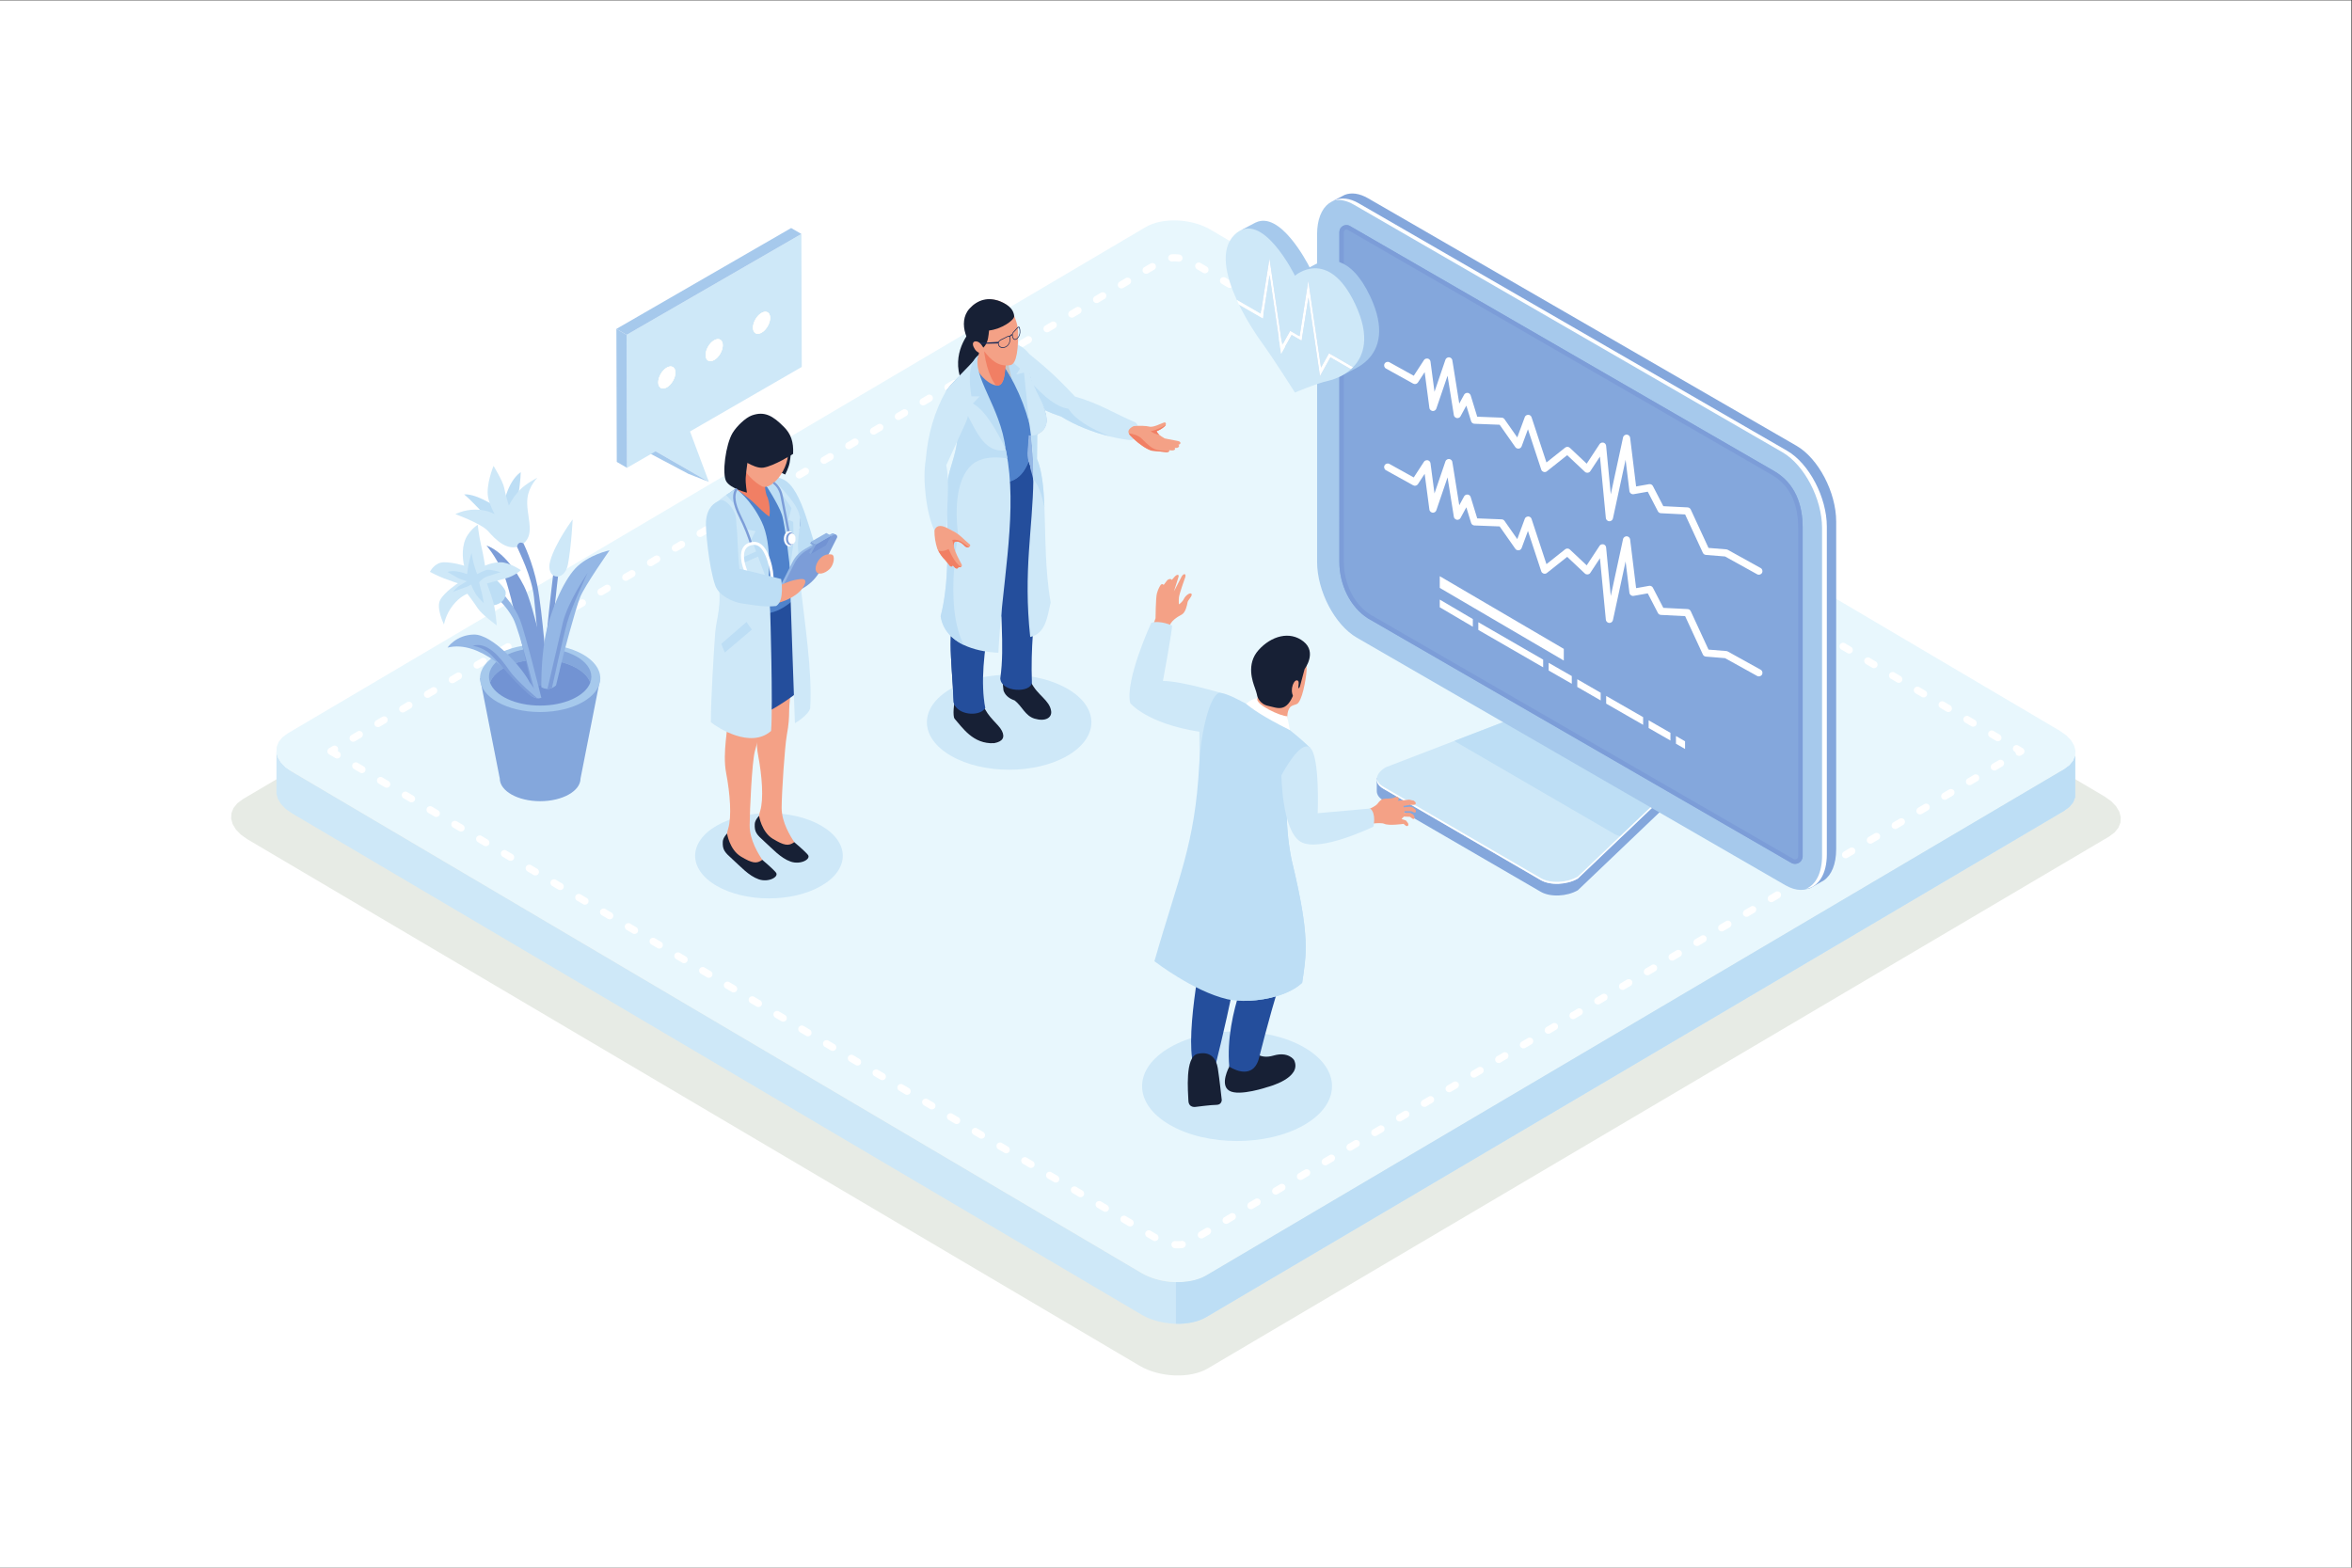 <?xml version="1.0" encoding="UTF-8" standalone="no"?>
<!-- Created with Inkscape (http://www.inkscape.org/) -->

<svg
   version="1.1"
   id="svg2"
   xml:space="preserve"
   width="3300"
   height="2200"
   viewBox="0 0 3300 2200"
   sodipodi:docname="shutterstock_2215399933.eps"
   xmlns:inkscape="http://www.inkscape.org/namespaces/inkscape"
   xmlns:sodipodi="http://sodipodi.sourceforge.net/DTD/sodipodi-0.dtd"
   xmlns="http://www.w3.org/2000/svg"
   xmlns:svg="http://www.w3.org/2000/svg"><rect x="0" y="0" width="3300" height="2200" fill="#333333" stroke="none"/><defs
     id="defs6" /><sodipodi:namedview
     id="namedview4"
     pagecolor="#ffffff"
     bordercolor="#666666"
     borderopacity="1.0"
     inkscape:pageshadow="2"
     inkscape:pageopacity="0.0"
     inkscape:pagecheckerboard="0" /><g
     id="g8"
     inkscape:groupmode="layer"
     inkscape:label="ink_ext_XXXXXX"
     transform="matrix(1.333,0,0,-1.333,0,2200)"><g
       id="g10"
       transform="scale(0.1)"><path
         d="M 24750,0 H 0 V 16500 H 24750 V 0"
         style="fill:#ffffff;fill-opacity:1;fill-rule:nonzero;stroke:none"
         id="path12" /><path
         d="m 2557.2,8091.72 9485.6,5598.68 36.1,19 38.9,16.1 41.5,13.4 43.7,10.5 45.4,7.7 46.8,4.9 47.9,2.3 48.5,-0.6 48.8,-3.3 48.8,-5.9 48.4,-8.7 47.5,-11.4 46.5,-14.1 44.8,-16.7 43,-19.3 40.7,-22 9390.3,-5542.49 70,-49.37 52.1,-53.92 34,-56.55 15.7,-57.63 -2.8,-56.89 -21.5,-54.44 -40.4,-50.29 -59.5,-44.29 -9485.6,-5598.73 -36,-19 -39.1,-16.1 -41.4,-13.3 -43.7,-10.5 -45.4,-7.8 -46.7,-4.9 -47.9,-2.2 -48.5,0.5 -48.9,3.3 -48.8,6 -48.3,8.7 -47.6,11.4 -46.4,14 -44.8,16.7 -43,19.3 -40.7,22 -9390.34,5542.49 -70.04,49.42 -52.1,53.86 -33.96,56.61 -15.71,57.61 2.84,56.92 21.47,54.43 40.39,50.29 59.45,44.29"
         style="fill:#e7ebe5;fill-opacity:1;fill-rule:evenodd;stroke:none"
         id="path14" /><path
         d="m 21842.7,8110.12 v 438.5 l -20.5,-51.84 -38.5,-47.85 -56.6,-42.18 -9030.7,-5330.25 -34.4,-18.1 -37.1,-15.3 -39.5,-12.7 -41.5,-10 -43.3,-7.4 -44.5,-4.7 -45.6,-2.1 -46.2,0.5 -46.5,3.1 -46.4,5.7 -46.1,8.3 -45.3,10.9 -44.1,13.3 -42.7,15.9 -41,18.4 -38.7,21 -8940.13,5276.68 -66.66,47.03 -49.61,51.3 -32.33,53.87 -14.95,54.87 v -438.5 l 14.95,-54.87 32.33,-53.86 49.61,-51.3 66.66,-47.03 8940.13,-5276.69 38.7,-21 41,-18.4 42.7,-15.9 44.1,-13.3 45.3,-10.9 46.1,-8.2 46.4,-5.8 46.5,-3.1 46.2,-0.5 45.6,2.1 44.5,4.7 43.3,7.4 41.5,10 39.5,12.7 37.1,15.3 34.4,18.1 9030.7,5330.26 56.6,42.17 38.5,47.86 20.5,51.83"
         style="fill:#cee8f8;fill-opacity:1;fill-rule:evenodd;stroke:none"
         id="path16" /><path
         d="m 3028.01,8783.09 9030.79,5330.31 34.4,18 37.1,15.4 39.5,12.7 41.6,10 43.1,7.4 44.6,4.7 45.6,2.1 46.2,-0.5 46.5,-3.1 46.5,-5.8 46,-8.3 45.3,-10.8 44.2,-13.3 42.7,-16 40.9,-18.3 38.7,-21 8940.1,-5276.75 66.6,-47.02 49.7,-51.31 32.3,-53.87 14.9,-54.86 -2.6,-54.17 -20.5,-51.84 -38.5,-47.85 -56.6,-42.18 -9030.7,-5330.25 -34.4,-18.1 -37.1,-15.3 -39.5,-12.7 -41.5,-10 -43.3,-7.4 -44.5,-4.7 -45.6,-2.1 -46.2,0.5 -46.5,3.1 -46.4,5.7 -46.1,8.3 -45.3,10.9 -44.1,13.3 -42.7,15.9 -41,18.4 -38.7,21 -8940.13,5276.68 -66.66,47.03 -49.61,51.3 -32.33,53.87 -14.95,54.87 2.69,54.17 20.45,51.83 38.46,47.86 56.59,42.18"
         style="fill:#e8f7fd;fill-opacity:1;fill-rule:evenodd;stroke:none"
         id="path18" /><path
         d="m 3829.1,8435.15 c 17.98,-10.61 23.96,-33.85 13.36,-51.83 -10.6,-17.99 -33.85,-23.97 -51.83,-13.37 l -65.2,38.47 c -17.98,10.61 -23.96,33.84 -13.36,51.84 10.61,17.97 33.85,23.96 51.83,13.35 z m 260.82,-153.91 c 17.98,-10.59 23.96,-33.84 13.35,-51.82 -10.59,-17.99 -33.84,-23.97 -51.82,-13.37 l -65.2,38.47 c -17.98,10.6 -23.96,33.84 -13.36,51.83 10.59,17.98 33.85,23.96 51.82,13.36 l 65.21,-38.47 z m 260.8,-153.9 c 17.99,-10.59 23.98,-33.84 13.37,-51.82 -10.6,-17.99 -33.84,-23.96 -51.83,-13.37 l -65.19,38.46 c -17.98,10.61 -23.96,33.85 -13.36,51.84 10.59,17.98 33.84,23.96 51.82,13.36 l 65.19,-38.47 z m 260.82,-153.89 c 17.99,-10.6 23.98,-33.86 13.37,-51.83 -10.6,-17.98 -33.84,-23.96 -51.83,-13.37 l -65.19,38.46 c -17.98,10.61 -23.97,33.86 -13.37,51.84 10.6,17.97 33.85,23.96 51.83,13.37 l 65.19,-38.47 z m 260.82,-153.9 c 17.99,-10.61 23.98,-33.85 13.37,-51.84 -10.6,-17.97 -33.84,-23.96 -51.83,-13.35 l -65.2,38.46 c -17.99,10.59 -23.96,33.85 -13.37,51.82 10.61,18 33.85,23.98 51.84,13.37 l 65.19,-38.46 z m 260.82,-153.9 c 17.99,-10.61 23.96,-33.85 13.37,-51.84 -10.61,-17.98 -33.85,-23.96 -51.84,-13.36 l -65.19,38.47 c -17.99,10.59 -23.97,33.84 -13.37,51.82 10.61,17.99 33.85,23.98 51.84,13.37 l 65.19,-38.46 z M 5394,7511.7 c 17.98,-10.59 23.96,-33.84 13.37,-51.82 -10.61,-17.99 -33.86,-23.97 -51.84,-13.37 l -65.19,38.47 c -17.99,10.6 -23.97,33.84 -13.37,51.83 10.61,17.98 33.85,23.96 51.84,13.36 L 5394,7511.7 Z m 260.82,-153.93 c 17.97,-10.6 23.96,-33.85 13.35,-51.83 -10.59,-17.98 -33.84,-23.96 -51.82,-13.37 l -65.19,38.46 c -17.99,10.61 -23.97,33.86 -13.37,51.84 10.6,17.98 33.84,23.96 51.84,13.37 l 65.19,-38.47 z m 260.82,-153.94 c 17.97,-10.6 23.96,-33.84 13.35,-51.83 -10.59,-17.98 -33.84,-23.97 -51.82,-13.36 l -65.21,38.47 c -17.97,10.59 -23.96,33.84 -13.35,51.82 10.6,17.99 33.84,23.97 51.82,13.37 l 65.21,-38.47 z m 260.81,-153.94 c 17.98,-10.59 23.96,-33.85 13.36,-51.82 -10.59,-17.99 -33.84,-23.98 -51.82,-13.37 l -65.21,38.46 c -17.97,10.61 -23.96,33.85 -13.35,51.84 10.59,17.97 33.84,23.96 51.82,13.35 l 65.2,-38.46 z m 260.81,-153.93 c 17.99,-10.61 23.97,-33.86 13.37,-51.84 -10.61,-17.97 -33.85,-23.96 -51.84,-13.37 l -65.19,38.47 c -17.98,10.6 -23.96,33.86 -13.35,51.83 10.59,17.98 33.84,23.97 51.82,13.37 l 65.19,-38.46 z m 260.82,-153.94 c 17.99,-10.61 23.97,-33.85 13.37,-51.84 -10.61,-17.98 -33.85,-23.96 -51.84,-13.36 l -65.19,38.47 c -17.98,10.59 -23.96,33.84 -13.37,51.82 10.61,17.99 33.86,23.98 51.84,13.37 l 65.19,-38.46 z m 260.82,-153.95 c 17.99,-10.59 23.97,-33.84 13.37,-51.82 -10.61,-17.99 -33.85,-23.97 -51.84,-13.37 l -65.19,38.47 c -17.99,10.6 -23.96,33.84 -13.37,51.83 10.6,17.98 33.84,23.96 51.83,13.36 l 65.2,-38.47 z m 260.81,-153.97 c 18,-10.6 23.97,-33.8 13.37,-51.8 -10.6,-18 -33.84,-24 -51.83,-13.4 l -65.19,38.5 c -17.99,10.6 -23.98,33.9 -13.37,51.8 10.6,18 33.84,24 51.83,13.4 l 65.19,-38.5 z m 260.82,-153.9 c 17.98,-10.6 23.96,-33.8 13.37,-51.8 -10.6,-18 -33.85,-24 -51.83,-13.4 l -65.19,38.5 c -17.99,10.6 -23.98,33.8 -13.37,51.8 10.6,18 33.84,24 51.83,13.4 l 65.19,-38.5 z m 260.82,-153.9 c 17.98,-10.6 23.96,-33.8 13.36,-51.8 -10.59,-18 -33.85,-24 -51.82,-13.4 l -65.2,38.5 c -17.99,10.6 -23.97,33.8 -13.36,51.8 10.6,17.9 33.84,23.9 51.83,13.3 l 65.19,-38.4 z m 260.82,-153.9 c 17.98,-10.6 23.96,-33.9 13.36,-51.9 -10.59,-18 -33.85,-23.9 -51.83,-13.3 l -65.2,38.4 c -17.98,10.6 -23.96,33.9 -13.36,51.9 10.61,17.9 33.85,23.9 51.83,13.3 l 65.2,-38.4 z m 260.82,-154 c 17.98,-10.6 23.96,-33.8 13.36,-51.8 -10.61,-18 -33.85,-24 -51.83,-13.4 l -65.2,38.5 c -17.98,10.6 -23.96,33.8 -13.36,51.8 10.59,18 33.85,24 51.82,13.4 l 65.21,-38.5 z m 260.8,-153.9 c 17.99,-10.6 23.98,-33.9 13.37,-51.9 -10.6,-17.9 -33.84,-23.9 -51.83,-13.3 l -65.19,38.5 c -17.98,10.6 -23.96,33.8 -13.36,51.8 10.59,18 33.85,24 51.82,13.3 l 65.19,-38.4 z m 260.82,-154 c 17.99,-10.6 23.98,-33.8 13.37,-51.8 -10.6,-18 -33.84,-24 -51.83,-13.4 l -65.19,38.5 c -17.98,10.6 -23.97,33.9 -13.37,51.8 10.6,18 33.85,24 51.83,13.4 l 65.19,-38.5 z m 260.82,-153.9 c 17.99,-10.6 23.98,-33.8 13.37,-51.8 -10.6,-18 -33.84,-24 -51.83,-13.4 l -65.2,38.5 c -17.99,10.6 -23.96,33.8 -13.36,51.8 10.6,18 33.84,24 51.83,13.4 l 65.19,-38.5 z m 260.82,-153.9 c 17.99,-10.6 23.96,-33.9 13.37,-51.9 -10.61,-17.9 -33.84,-23.9 -51.84,-13.3 l -65.19,38.4 c -17.99,10.6 -23.97,33.9 -13.37,51.9 10.61,18 33.85,23.9 51.84,13.3 l 65.19,-38.4 z m 260.82,-154 c 17.98,-10.6 23.96,-33.8 13.37,-51.8 -10.61,-18 -33.86,-24 -51.84,-13.4 l -65.19,38.5 c -17.99,10.6 -23.97,33.8 -13.37,51.8 10.61,18 33.85,24 51.84,13.4 l 65.19,-38.5 z m 260.82,-153.9 c 17.97,-10.6 23.96,-33.8 13.35,-51.8 -10.59,-18 -33.84,-24 -51.82,-13.4 l -65.19,38.5 c -17.99,10.6 -23.97,33.8 -13.37,51.8 10.61,18 33.85,24 51.84,13.4 l 65.19,-38.5 z m 260.81,-154 c 18,-10.6 24,-33.9 13.4,-51.8 -10.6,-18 -33.8,-24 -51.8,-13.4 l -65.22,38.5 c -17.98,10.6 -23.97,33.8 -13.36,51.8 10.59,18 33.88,24 51.78,13.4 l 65.2,-38.5 z m 260.9,-154 c 18,-10.6 24,-33.9 13.4,-51.9 -10.6,-17.9 -33.9,-23.9 -51.9,-13.3 l -65.2,38.5 c -17.9,10.6 -23.9,33.8 -13.3,51.8 10.6,18 33.8,24 51.8,13.4 l 65.2,-38.5 z m 260.8,-154 c 18,-10.7 24,-33.9 13.4,-51.9 -10.6,-18 -33.8,-23.9 -51.8,-13.3 l -65.2,38.5 c -18,10.6 -24,33.8 -13.4,51.8 10.6,18 33.9,24 51.9,13.4 l 65.1,-38.5 z m 260.9,-154.1 c 18,-10.6 24,-33.8 13.4,-51.8 -10.6,-18 -33.9,-24 -51.9,-13.4 l -65.2,38.5 c -17.9,10.7 -23.9,33.9 -13.3,51.9 10.6,18 33.8,23.9 51.8,13.3 l 65.2,-38.5 z m 260.9,-154 c 17.9,-10.6 23.9,-33.8 13.3,-51.8 -10.6,-18 -33.8,-24 -51.8,-13.4 l -65.2,38.5 c -18,10.6 -24,33.9 -13.4,51.9 10.6,17.9 33.9,23.9 51.9,13.3 l 65.2,-38.5 z m 260.8,-154 c 18,-10.6 24,-33.8 13.4,-51.8 -10.6,-18 -33.9,-24 -51.9,-13.4 l -65.1,38.5 c -18,10.6 -24,33.9 -13.4,51.8 10.6,18 33.8,24 51.8,13.4 l 65.2,-38.5 z m 260.9,-154 c 18,-10.6 24,-33.9 13.4,-51.8 -10.6,-18 -33.9,-24 -51.9,-13.4 l -65.2,38.5 c -18,10.6 -24,33.8 -13.4,51.8 10.6,18 33.9,24 51.9,13.4 l 65.2,-38.5 z m 260.9,-154 c 18,-10.6 24,-33.9 13.4,-51.9 -10.6,-17.9 -33.9,-23.9 -51.8,-13.3 l -65.3,38.5 c -18,10.6 -23.9,33.8 -13.3,51.8 10.6,18 33.8,24 51.8,13.4 l 65.2,-38.5 z m 261,-154 c 18,-10.6 23.9,-33.9 13.3,-51.9 -10.6,-17.9 -33.8,-23.9 -51.8,-13.3 l -65.2,38.5 c -18,10.6 -24,33.8 -13.4,51.8 10.6,18 33.9,24 51.8,13.4 l 65.3,-38.5 z m 263.7,-68.1 c 20.7,2.1 39.4,-12.9 41.6,-33.7 2.2,-20.8 -12.9,-39.5 -33.7,-41.7 l -17.1,-1.8 h -0.7 l -1.5,-0.1 -21.7,-1 -1,-0.1 h -0.5 -1.7 l -23.9,0.2 -2.2,0.1 -11.8,0.9 c -20.8,1.4 -36.6,19.4 -35.2,40.3 1.4,20.8 19.4,36.6 40.3,35.2 l 10.9,-0.7 21.6,-0.3 20.2,1 16.4,1.7 z m 251.5,133.9 c 18,10.6 41.2,4.6 51.8,-13.4 10.6,-18 4.6,-41.2 -13.4,-51.8 l -65.2,-38.5 c -17.9,-10.6 -41.2,-4.6 -51.8,13.4 -10.6,18 -4.6,41.2 13.4,51.8 l 65.2,38.5 z m 260.8,153.9 c 18,10.6 41.2,4.6 51.8,-13.4 10.6,-18 4.6,-41.2 -13.4,-51.8 l -65.1,-38.5 c -18,-10.6 -41.3,-4.6 -51.9,13.4 -10.6,18 -4.6,41.2 13.4,51.8 l 65.2,38.5 z m 260.8,153.9 c 18,10.6 41.2,4.6 51.8,-13.4 10.6,-18 4.6,-41.2 -13.3,-51.8 l -65.2,-38.5 c -18,-10.6 -41.3,-4.6 -51.9,13.4 -10.6,18 -4.6,41.2 13.4,51.8 l 65.2,38.5 z m 260.8,153.9 c 18,10.6 41.2,4.6 51.8,-13.4 10.6,-18 4.7,-41.2 -13.3,-51.8 l -65.2,-38.5 c -18,-10.6 -41.2,-4.6 -51.8,13.4 -10.6,18 -4.7,41.2 13.3,51.8 l 65.2,38.5 z m 260.8,153.9 c 18,10.6 41.3,4.6 51.9,-13.4 10.6,-18 4.6,-41.2 -13.4,-51.8 l -65.2,-38.5 c -18,-10.6 -41.2,-4.6 -51.8,13.4 -10.6,18 -4.6,41.2 13.3,51.8 l 65.2,38.5 z m 260.9,153.9 c 17.9,10.6 41.2,4.6 51.8,-13.4 10.6,-18 4.6,-41.2 -13.4,-51.8 l -65.2,-38.5 c -18,-10.6 -41.2,-4.6 -51.8,13.4 -10.6,18 -4.6,41.2 13.3,51.8 l 65.3,38.5 z m 260.8,153.9 c 18,10.6 41.2,4.6 51.8,-13.4 10.6,-17.9 4.6,-41.2 -13.4,-51.8 l -65.2,-38.5 c -17.9,-10.6 -41.2,-4.6 -51.8,13.4 -10.6,18 -4.6,41.2 13.4,51.8 l 65.2,38.5 z m 260.8,153.9 c 18,10.7 41.2,4.7 51.8,-13.3 10.6,-18 4.6,-41.3 -13.4,-51.8 l -65.1,-38.5 c -18,-10.6 -41.3,-4.6 -51.9,13.3 -10.6,18 -4.6,41.3 13.4,51.9 l 65.2,38.4 z m 260.8,154 c 18,10.6 41.2,4.6 51.8,-13.4 10.6,-18 4.7,-41.2 -13.3,-51.8 l -65.2,-38.5 c -18,-10.6 -41.3,-4.6 -51.9,13.4 -10.6,18 -4.6,41.2 13.4,51.8 l 65.2,38.5 z m 260.8,153.9 c 18,10.6 41.2,4.6 51.9,-13.3 10.5,-18 4.6,-41.3 -13.4,-51.9 l -65.2,-38.4 c -18,-10.6 -41.2,-4.7 -51.8,13.3 -10.7,18 -4.7,41.2 13.3,51.9 l 65.2,38.4 z m 260.8,154 c 18,10.6 41.3,4.6 51.9,-13.4 10.6,-18 4.6,-41.2 -13.4,-51.8 l -65.2,-38.5 c -18,-10.6 -41.2,-4.6 -51.8,13.4 -10.6,18 -4.6,41.2 13.3,51.8 l 65.2,38.5 z m 260.9,153.9 c 17.9,10.6 41.2,4.6 51.8,-13.4 10.6,-18 4.6,-41.2 -13.4,-51.8 l -65.2,-38.5 c -18,-10.6 -41.2,-4.6 -51.8,13.4 -10.6,18 -4.6,41.2 13.4,51.8 l 65.2,38.5 z m 260.8,153.9 c 17.9,10.6 41.2,4.7 51.8,-13.3 10.6,-18 4.6,-41.3 -13.4,-51.9 l -65.2,-38.4 c -17.9,-10.6 -41.2,-4.6 -51.8,13.3 -10.6,18 -4.6,41.3 13.4,51.9 l 65.2,38.4 z m 260.8,154 c 18,10.6 41.2,4.6 51.8,-13.4 10.6,-18 4.6,-41.2 -13.3,-51.8 l -65.3,-38.5 c -17.9,-10.6 -41.2,-4.6 -51.8,13.4 -10.6,18 -4.6,41.2 13.4,51.8 l 65.2,38.5 z m 260.8,153.9 c 18,10.6 41.2,4.6 51.8,-13.3 10.6,-18 4.7,-41.3 -13.3,-51.9 l -65.2,-38.5 c -18,-10.5 -41.3,-4.6 -51.9,13.4 -10.6,18 -4.6,41.3 13.4,51.9 l 65.2,38.4 z m 260.8,153.9 c 18,10.7 41.2,4.7 51.8,-13.3 10.7,-18 4.7,-41.2 -13.3,-51.8 l -65.2,-38.5 c -18,-10.6 -41.2,-4.6 -51.8,13.4 -10.6,17.9 -4.7,41.2 13.3,51.8 l 65.2,38.4 z m 260.8,154 c 18,10.6 41.3,4.6 51.9,-13.4 10.6,-18 4.6,-41.2 -13.4,-51.8 l -65.2,-38.5 c -18,-10.6 -41.2,-4.6 -51.8,13.4 -10.6,18 -4.7,41.2 13.3,51.8 l 65.2,38.5 z m 260.8,153.9 c 18,10.6 41.3,4.6 51.9,-13.4 10.6,-18 4.6,-41.2 -13.4,-51.8 l -65.2,-38.4 c -18,-10.6 -41.2,-4.7 -51.8,13.3 -10.6,18 -4.6,41.2 13.4,51.8 l 65.1,38.5 z m 260.9,153.9 c 17.9,10.6 41.2,4.6 51.8,-13.3 10.6,-18 4.6,-41.3 -13.4,-51.9 l -65.2,-38.4 c -17.9,-10.6 -41.2,-4.7 -51.8,13.3 -10.6,18 -4.6,41.3 13.4,51.9 l 65.2,38.4 z m 260.8,154 c 18,10.57 41.2,4.59 51.8,-13.4 10.6,-18 4.6,-41.2 -13.3,-51.8 l -65.2,-38.5 c -18,-10.6 -41.3,-4.6 -51.9,13.4 -10.6,18 -4.6,41.2 13.4,51.8 l 65.2,38.5 z m 260.8,153.91 c 18,10.59 41.2,4.62 51.8,-13.37 10.6,-17.98 4.6,-41.23 -13.3,-51.83 l -65.2,-38.47 c -18,-10.59 -41.3,-4.61 -51.9,13.37 -10.6,17.99 -4.6,41.23 13.4,51.83 l 65.2,38.47 z m 260.8,153.93 c 18,10.6 41.3,4.62 51.8,-13.36 10.7,-17.99 4.7,-41.23 -13.3,-51.83 l -65.2,-38.47 c -18,-10.6 -41.2,-4.62 -51.8,13.37 -10.6,17.98 -4.7,41.23 13.3,51.82 l 65.2,38.47 z m 260.8,153.94 c 18,10.61 41.3,4.62 51.9,-13.37 10.6,-17.97 4.6,-41.21 -13.4,-51.82 l -65.2,-38.46 c -18,-10.61 -41.2,-4.63 -51.8,13.35 -10.6,17.99 -4.6,41.23 13.3,51.84 l 65.2,38.46 z m 260.8,153.95 c 18,10.59 41.3,4.62 51.9,-13.37 10.6,-17.98 4.6,-41.23 -13.4,-51.84 l -65.2,-38.47 c -18,-10.59 -41.2,-4.6 -51.8,13.37 -10.6,18 -4.6,41.24 13.4,51.84 l 65.1,38.47 z m 260.8,153.92 c 18,10.61 41.3,4.63 51.9,-13.35 10.6,-17.99 4.6,-41.23 -13.4,-51.84 l -65.2,-38.46 c -18,-10.61 -41.2,-4.62 -51.8,13.37 -10.6,17.97 -4.6,41.23 13.3,51.82 l 65.2,38.46 z m 260.9,154.03 c 18,10.59 41.2,4.62 51.8,-13.37 10.6,-17.98 4.6,-41.23 -13.3,-51.84 l -65.2,-38.49 c -18,-10.6 -41.3,-4.62 -51.9,13.36 -10.6,17.99 -4.6,41.23 13.4,51.83 l 65.2,38.51 z m 260.8,154.01 c 18,10.6 41.3,4.62 51.9,-13.37 10.6,-17.98 4.6,-41.22 -13.4,-51.82 l -65.2,-38.51 c -18,-10.6 -41.2,-4.62 -51.8,13.37 -10.6,17.98 -4.6,41.23 13.4,51.82 l 65.1,38.51 z m 260.9,154.01 c 18,10.6 41.2,4.62 51.8,-13.36 10.6,-17.99 4.6,-41.23 -13.3,-51.83 l -65.2,-38.51 c -18,-10.59 -41.3,-4.62 -51.9,13.37 -10.6,17.98 -4.6,41.23 13.4,51.83 l 65.2,38.5 z m 260.8,154.02 c 18,10.59 41.3,4.62 51.9,-13.37 10.6,-17.98 4.6,-41.23 -13.4,-51.84 l -65.2,-38.49 c -18,-10.6 -41.2,-4.62 -51.8,13.36 -10.6,17.99 -4.6,41.23 13.4,51.83 l 65.1,38.51 z m 260.9,154.01 c 18,10.6 41.2,4.62 51.8,-13.37 10.6,-17.98 4.7,-41.22 -13.3,-51.82 l -65.2,-38.51 c -18,-10.6 -41.2,-4.62 -51.9,13.37 -10.6,17.98 -4.6,41.23 13.4,51.82 l 65.2,38.51 z m 260.9,154.01 c 18,10.6 41.2,4.62 51.8,-13.36 10.6,-17.99 4.6,-41.23 -13.3,-51.83 l -65.3,-38.51 c -18,-10.59 -41.2,-4.61 -51.8,13.37 -10.6,17.98 -4.6,41.23 13.4,51.84 l 65.2,38.49 z m 260.9,154.02 c 18,10.59 41.3,4.62 51.9,-13.37 10.6,-17.97 4.6,-41.23 -13.4,-51.82 l -65.2,-38.51 c -18,-10.6 -41.3,-4.62 -51.9,13.36 -10.6,17.99 -4.6,41.23 13.4,51.84 l 65.2,38.5 z m 261,154.01 c 17.9,10.61 41.2,4.62 51.8,-13.37 10.6,-17.98 4.6,-41.22 -13.4,-51.82 l -65.2,-38.51 c -18,-10.6 -41.2,-4.62 -51.8,13.37 -10.6,17.98 -4.7,41.23 13.3,51.83 l 65.3,38.5 z m 168.1,88.82 c -18,10.6 -24,33.84 -13.4,51.83 10.6,17.98 33.8,23.97 51.8,13.36 l 46.4,-27.37 c 5.4,-3.13 10,-7.65 13.4,-13.37 10.6,-17.97 4.6,-41.23 -13.4,-51.82 l -18.8,-11.14 c -18,-10.59 -41.2,-4.6 -51.8,13.37 -3.7,6.21 -5.3,13.07 -5.2,19.84 l -9,5.3 z m -260.9,153.9 c -17.9,10.61 -23.9,33.85 -13.3,51.84 10.6,17.98 33.8,23.96 51.8,13.35 l 65.2,-38.46 c 18,-10.59 24,-33.85 13.4,-51.82 -10.6,-17.99 -33.9,-23.98 -51.9,-13.37 l -65.2,38.46 z M 20684,8897.5 c -18,10.6 -23.9,33.84 -13.3,51.82 10.6,17.99 33.8,23.97 51.8,13.37 l 65.2,-38.47 c 18,-10.6 24,-33.84 13.3,-51.83 -10.6,-17.98 -33.8,-23.97 -51.8,-13.36 l -65.2,38.47 z m -260.8,153.9 c -18,10.59 -24,33.84 -13.4,51.82 10.6,17.99 33.9,23.97 51.9,13.37 l 65.2,-38.47 c 17.9,-10.6 23.9,-33.84 13.3,-51.83 -10.6,-17.98 -33.8,-23.96 -51.8,-13.36 l -65.2,38.47 z m -260.8,153.9 c -18,10.59 -24,33.84 -13.4,51.82 10.6,17.99 33.9,23.96 51.9,13.37 l 65.2,-38.46 c 17.9,-10.61 23.9,-33.85 13.3,-51.84 -10.6,-17.98 -33.8,-23.96 -51.8,-13.36 l -65.2,38.47 z m -260.8,153.89 c -18,10.6 -24,33.86 -13.4,51.84 10.6,17.97 33.9,23.96 51.8,13.36 l 65.2,-38.46 c 18,-10.61 24,-33.86 13.4,-51.84 -10.6,-17.97 -33.9,-23.96 -51.8,-13.37 l -65.2,38.47 z m -260.8,153.9 c -18,10.61 -24,33.85 -13.4,51.84 10.6,17.98 33.8,23.96 51.8,13.35 l 65.2,-38.46 c 18,-10.59 24,-33.85 13.4,-51.82 -10.6,-17.99 -33.9,-23.98 -51.9,-13.37 l -65.1,38.46 z m -260.9,153.95 c -18,10.6 -23.9,33.84 -13.3,51.82 10.6,17.99 33.8,23.97 51.8,13.37 l 65.2,-38.47 c 18,-10.6 24,-33.84 13.4,-51.83 -10.6,-17.98 -33.9,-23.96 -51.9,-13.36 l -65.2,38.47 z m -260.8,153.94 c -18,10.59 -23.9,33.84 -13.3,51.82 10.6,17.99 33.8,23.96 51.8,13.37 l 65.2,-38.47 c 18,-10.6 24,-33.84 13.3,-51.83 -10.6,-17.98 -33.8,-23.96 -51.8,-13.36 l -65.2,38.47 z m -260.8,153.93 c -18,10.6 -24,33.89 -13.4,51.79 10.6,18 33.9,24 51.9,13.4 l 65.2,-38.5 c 17.9,-10.56 23.9,-33.81 13.3,-51.79 -10.6,-17.99 -33.8,-23.96 -51.8,-13.37 l -65.2,38.47 z m -260.8,153.99 c -18,10.5 -23.9,33.8 -13.3,51.8 10.6,18 33.8,24 51.8,13.3 l 65.2,-38.4 c 18,-10.6 24,-33.9 13.4,-51.8 -10.7,-18 -33.9,-24 -51.9,-13.4 l -65.2,38.5 z m -260.8,153.9 c -18,10.6 -24,33.8 -13.4,51.8 10.6,18 33.9,24 51.9,13.4 l 65.2,-38.5 c 18,-10.6 23.9,-33.8 13.3,-51.8 -10.6,-18 -33.8,-24 -51.8,-13.4 l -65.2,38.5 z m -260.8,153.9 c -18,10.6 -24,33.9 -13.4,51.9 10.6,17.9 33.9,23.9 51.9,13.3 l 65.2,-38.5 c 17.9,-10.5 23.9,-33.8 13.3,-51.8 -10.6,-18 -33.8,-23.9 -51.8,-13.3 l -65.2,38.4 z m -260.8,154 c -18,10.6 -24,33.8 -13.4,51.8 10.6,18 33.9,24 51.8,13.4 l 65.2,-38.5 c 18,-10.6 24,-33.8 13.4,-51.8 -10.6,-18 -33.8,-24 -51.8,-13.4 l -65.2,38.5 z m -260.8,153.9 c -18,10.6 -24,33.8 -13.4,51.8 10.6,18 33.8,24 51.8,13.4 l 65.2,-38.5 c 18,-10.6 24,-33.8 13.4,-51.8 -10.6,-18 -33.9,-24 -51.8,-13.4 l -65.2,38.5 z m -260.9,153.9 c -17.9,10.6 -23.9,33.9 -13.3,51.9 10.6,18 33.8,23.9 51.8,13.3 l 65.2,-38.4 c 18,-10.6 24,-33.9 13.4,-51.9 -10.6,-18 -33.9,-23.9 -51.9,-13.3 l -65.2,38.4 z m -260.8,154 c -18,10.6 -23.9,33.8 -13.3,51.8 10.6,18 33.8,24 51.8,13.4 l 65.2,-38.5 c 18,-10.6 23.9,-33.8 13.4,-51.8 -10.7,-18 -33.9,-24 -51.9,-13.4 l -65.2,38.5 z m -260.8,153.9 c -18,10.6 -24,33.9 -13.4,51.9 10.6,17.9 33.9,23.9 51.9,13.3 l 65.2,-38.4 c 18,-10.7 23.9,-33.9 13.3,-51.9 -10.6,-18 -33.8,-23.9 -51.8,-13.3 l -65.2,38.4 z m -260.8,154 c -18,10.6 -24,33.8 -13.4,51.8 10.6,18 33.9,24 51.9,13.3 l 65.1,-38.4 c 18,-10.6 24,-33.9 13.4,-51.8 -10.6,-18 -33.8,-24 -51.8,-13.4 l -65.2,38.5 z m -260.8,153.9 c -18,10.6 -24,33.8 -13.4,51.8 10.6,18 33.9,24 51.8,13.4 l 65.2,-38.5 c 18,-10.6 24,-33.8 13.4,-51.8 -10.6,-18 -33.8,-24 -51.8,-13.4 l -65.2,38.5 z m -260.8,153.9 c -18,10.6 -24,33.9 -13.4,51.9 10.6,18 33.8,23.9 51.8,13.3 l 65.2,-38.4 c 18,-10.6 24,-33.9 13.4,-51.9 -10.6,-17.9 -33.9,-23.9 -51.8,-13.3 l -65.2,38.4 z m -260.9,154 c -17.9,10.6 -23.9,33.8 -13.3,51.8 10.6,18 33.8,24 51.8,13.4 l 65.2,-38.5 c 18,-10.6 24,-33.8 13.4,-51.8 -10.6,-18 -33.9,-24 -51.9,-13.4 l -65.2,38.5 z m -260.8,153.9 c -18,10.6 -23.9,33.9 -13.3,51.8 10.6,18 33.8,24 51.8,13.4 l 65.2,-38.5 c 18,-10.6 23.9,-33.8 13.4,-51.8 -10.7,-18 -33.9,-24 -51.9,-13.4 l -65.2,38.5 z m -260.8,154 c -18,10.5 -24,33.8 -13.4,51.8 10.6,18 33.9,24 51.9,13.3 l 65.2,-38.4 c 17.9,-10.6 23.9,-33.9 13.3,-51.9 -10.6,-17.9 -33.8,-23.9 -51.8,-13.3 l -65.2,38.5 z m -260.8,153.9 c -18,10.6 -24,33.9 -13.4,51.9 10.6,17.9 33.9,23.9 51.9,13.3 l 65.1,-38.5 c 18,-10.6 24,-33.8 13.4,-51.8 -10.6,-18 -33.8,-24 -51.8,-13.4 l -65.2,38.5 z m -260.8,154 c -18,10.6 -24,33.9 -13.4,51.9 10.6,18 33.9,23.9 51.8,13.3 l 65.2,-38.5 c 18,-10.6 24,-33.8 13.4,-51.8 -10.6,-18 -33.8,-24 -51.8,-13.4 l -65.2,38.5 z m -260.9,154.1 c -18,10.6 -23.9,33.8 -13.3,51.8 10.5,18 33.8,24 51.8,13.4 l 65.2,-38.6 c 18,-10.6 23.9,-33.8 13.3,-51.8 -10.6,-18 -33.8,-24 -51.8,-13.3 l -65.2,38.5 z m -260.8,154 c -18,10.6 -24,33.8 -13.4,51.8 10.6,18 33.8,24 51.8,13.4 l 65.2,-38.5 c 18,-10.6 24,-33.9 13.4,-51.9 -10.6,-18 -33.9,-23.9 -51.8,-13.3 l -65.2,38.5 z m -260.9,154 c -18,10.6 -24,33.8 -13.4,51.8 10.6,18 33.9,24 51.9,13.4 l 65.2,-38.5 c 18,-10.6 23.9,-33.9 13.3,-51.9 -10.6,-17.9 -33.8,-23.9 -51.8,-13.3 l -65.2,38.5 z m -260.8,154 c -18,10.6 -24,33.8 -13.4,51.8 10.6,18 33.8,24 51.8,13.4 l 65.2,-38.5 c 18,-10.6 24,-33.9 13.4,-51.8 -10.6,-18 -33.9,-24 -51.9,-13.4 l -65.1,38.5 z m -260.9,154 c -18,10.6 -24,33.8 -13.4,51.8 10.6,18 33.9,24 51.9,13.4 l 65.2,-38.5 c 17.9,-10.6 23.9,-33.9 13.3,-51.8 -10.6,-18 -33.8,-24 -51.8,-13.4 l -65.2,38.5 z m -260.9,154 c -18,10.6 -24,33.9 -13.4,51.8 10.6,18 33.9,24 51.8,13.4 l 65.3,-38.5 c 18,-10.6 23.9,-33.8 13.3,-51.8 -10.6,-18 -33.8,-24 -51.8,-13.4 l -65.2,38.5 z m -261,154 c -17.9,10.6 -23.9,33.9 -13.3,51.9 10.6,17.9 33.8,23.9 51.8,13.3 l 65.2,-38.5 c 18,-10.6 24,-33.8 13.4,-51.8 -10.6,-18 -33.9,-24 -51.8,-13.4 l -65.3,38.5 z m -260.9,154.1 c -18,10.6 -24,33.8 -13.4,51.8 10.6,18 33.9,23.9 51.9,13.3 l 65.2,-38.4 c 18,-10.7 24,-33.9 13.4,-51.9 -10.6,-18 -33.9,-23.9 -51.9,-13.4 l -65.2,38.6 z m -195.6,155.5 -4.9,-75.6 5.1,75.6 h -0.2 z m -67.3,-74.5 c -20.9,-1 -38.7,15.2 -39.6,36 -1,20.9 15.1,38.7 36,39.6 l 17.1,0.8 h 1 0.5 l 1.7,0.1 24,-0.3 h 2.1 l 24.5,-1.7 2.3,-0.2 8.8,-1.1 c 20.7,-2.5 35.5,-21.5 33,-42.2 -2.6,-20.8 -21.5,-35.5 -42.3,-33 l -7.9,1 -22.6,1.5 -21.6,0.3 -17,-0.8 z m -252.3,-124.7 c -18,-10.6 -41.2,-4.6 -51.8,13.4 -10.6,18 -4.6,41.2 13.3,51.8 l 65.2,38.5 c 18,10.6 41.3,4.6 51.9,-13.4 10.6,-18 4.6,-41.2 -13.4,-51.8 l -65.2,-38.5 z m -260.8,-153.9 c -18,-10.6 -41.2,-4.6 -51.8,13.4 -10.6,17.9 -4.7,41.2 13.3,51.8 l 65.2,38.5 c 18,10.6 41.3,4.6 51.8,-13.4 10.7,-18 4.7,-41.2 -13.3,-51.8 l -65.2,-38.5 z m -260.8,-153.9 c -18,-10.6 -41.3,-4.6 -51.9,13.4 -10.6,17.9 -4.6,41.2 13.4,51.8 l 65.2,38.5 c 18,10.6 41.2,4.6 51.8,-13.4 10.6,-18 4.6,-41.2 -13.3,-51.8 l -65.2,-38.5 z m -260.8,-153.9 c -18,-10.6 -41.3,-4.6 -51.9,13.4 -10.6,17.9 -4.6,41.2 13.4,51.8 l 65.2,38.5 c 18,10.6 41.2,4.6 51.8,-13.4 10.6,-18 4.6,-41.2 -13.3,-51.8 l -65.2,-38.5 z m -260.9,-153.9 c -17.9,-10.6 -41.2,-4.6 -51.8,13.4 -10.6,18 -4.6,41.2 13.4,51.8 l 65.2,38.5 c 18,10.6 41.2,4.6 51.8,-13.4 10.6,-18 4.6,-41.2 -13.4,-51.8 l -65.2,-38.5 z m -260.8,-153.9 c -18,-10.6 -41.2,-4.6 -51.8,13.4 -10.6,18 -4.6,41.2 13.4,51.8 l 65.1,38.5 c 18,10.6 41.3,4.6 51.9,-13.4 10.6,-18 4.6,-41.2 -13.4,-51.8 l -65.2,-38.5 z m -260.8,-153.9 c -18,-10.7 -41.2,-4.7 -51.8,13.3 -10.6,18 -4.6,41.2 13.3,51.9 l 65.2,38.4 c 18,10.6 41.3,4.6 51.9,-13.3 10.6,-18 4.6,-41.3 -13.4,-51.9 l -65.2,-38.4 z m -260.8,-154 c -18,-10.6 -41.2,-4.6 -51.8,13.4 -10.6,18 -4.7,41.2 13.3,51.8 l 65.2,38.5 c 18,10.6 41.3,4.6 51.8,-13.4 10.7,-18 4.7,-41.2 -13.3,-51.8 l -65.2,-38.5 z m -260.83,-153.9 c -17.98,-10.6 -41.22,-4.6 -51.82,13.3 -10.61,18 -4.62,41.3 13.35,51.9 l 65.2,38.4 c 18,10.6 41.2,4.7 51.8,-13.3 10.6,-18 4.7,-41.3 -13.3,-51.8 l -65.23,-38.5 z m -260.81,-154 c -17.99,-10.6 -41.23,-4.6 -51.83,13.4 -10.61,18 -4.62,41.2 13.37,51.8 l 65.19,38.5 c 17.98,10.6 41.23,4.6 51.83,-13.4 10.6,-17.9 4.61,-41.2 -13.37,-51.8 l -65.19,-38.5 z m -260.82,-153.9 c -17.99,-10.6 -41.23,-4.6 -51.83,13.4 -10.61,18 -4.62,41.2 13.37,51.8 l 65.19,38.5 c 17.98,10.6 41.23,4.6 51.84,-13.4 10.59,-18 4.6,-41.2 -13.37,-51.8 l -65.2,-38.5 z m -260.81,-153.9 c -17.99,-10.6 -41.23,-4.6 -51.84,13.3 -10.59,18 -4.62,41.3 13.37,51.9 l 65.19,38.4 c 17.99,10.6 41.23,4.7 51.84,-13.3 10.59,-18 4.62,-41.3 -13.37,-51.9 l -65.19,-38.4 z m -260.82,-154 c -17.98,-10.6 -41.23,-4.6 -51.84,13.4 -10.59,18 -4.61,41.2 13.37,51.8 l 65.19,38.5 c 17.99,10.6 41.23,4.6 51.84,-13.4 10.6,-18 4.62,-41.2 -13.37,-51.8 l -65.19,-38.5 z m -260.82,-153.9 c -17.98,-10.6 -41.23,-4.6 -51.84,13.4 -10.59,17.9 -4.6,41.2 13.37,51.8 l 65.19,38.5 c 18,10.6 41.23,4.6 51.84,-13.4 10.6,-18 4.62,-41.2 -13.37,-51.9 l -65.19,-38.4 z m -260.82,-153.9 c -17.98,-10.7 -41.23,-4.7 -51.82,13.3 -10.61,18 -4.62,41.2 13.35,51.9 l 65.21,38.4 c 17.98,10.6 41.22,4.6 51.82,-13.4 10.61,-17.9 4.62,-41.2 -13.36,-51.8 l -65.2,-38.4 z m -260.82,-154 c -17.98,-10.6 -41.23,-4.6 -51.82,13.4 -10.6,18 -4.62,41.2 13.36,51.8 l 65.2,38.5 c 17.98,10.6 41.23,4.6 51.82,-13.4 10.61,-18 4.62,-41.2 -13.35,-51.8 l -65.21,-38.5 z m -260.82,-153.9 c -17.97,-10.6 -41.21,-4.6 -51.82,13.3 -10.6,18 -4.62,41.3 13.36,51.9 l 65.2,38.4 c 17.98,10.6 41.23,4.6 51.82,-13.3 10.61,-18 4.62,-41.3 -13.35,-51.9 l -65.21,-38.4 z m -260.8,-154 c -17.99,-10.6 -41.23,-4.6 -51.84,13.4 -10.6,18 -4.62,41.2 13.37,51.8 l 65.19,38.5 c 17.98,10.6 41.23,4.6 51.84,-13.4 10.59,-17.9 4.61,-41.2 -13.37,-51.8 l -65.19,-38.5 z m -260.82,-153.9 c -17.99,-10.6 -41.23,-4.6 -51.84,13.4 -10.6,17.9 -4.62,41.2 13.37,51.8 l 65.19,38.4 c 17.98,10.7 41.24,4.7 51.84,-13.3 10.59,-18 4.61,-41.2 -13.37,-51.8 l -65.19,-38.5 z m -260.82,-153.9 c -17.99,-10.6 -41.23,-4.7 -51.83,13.3 -10.6,18 -4.63,41.3 13.36,51.9 l 65.2,38.4 c 17.99,10.6 41.23,4.6 51.83,-13.3 10.59,-18 4.62,-41.3 -13.37,-51.9 l -65.19,-38.4 z m -260.82,-154 c -17.98,-10.6 -41.23,-4.6 -51.83,13.4 -10.59,18 -4.61,41.2 13.37,51.8 l 65.19,38.5 c 17.99,10.6 41.23,4.6 51.83,-13.4 10.61,-18 4.62,-41.2 -13.37,-51.8 l -65.19,-38.5 z M 6605.85,10394 c -17.97,-10.6 -41.23,-4.6 -51.83,13.4 -10.59,17.9 -4.61,41.2 13.37,51.8 l 65.19,38.4 c 17.99,10.6 41.23,4.7 51.83,-13.3 10.61,-18 4.63,-41.2 -13.37,-51.9 l -65.19,-38.4 z m -260.82,-154 c -17.97,-10.6 -41.23,-4.6 -51.82,13.4 -10.6,18 -4.62,41.2 13.36,51.8 l 65.2,38.5 c 17.98,10.6 41.22,4.6 51.83,-13.4 10.6,-17.9 4.62,-41.2 -13.36,-51.8 l -65.21,-38.5 z m -260.81,-153.9 c -17.98,-10.6 -41.23,-4.6 -51.83,13.4 -10.6,18 -4.62,41.2 13.36,51.8 l 65.21,38.5 c 17.97,10.6 41.23,4.6 51.82,-13.4 10.6,-18 4.62,-41.2 -13.36,-51.8 l -65.2,-38.5 z m -260.81,-153.93 c -17.99,-10.61 -41.23,-4.62 -51.83,13.37 -10.61,17.98 -4.63,41.21 13.37,51.82 l 65.19,38.44 c 17.97,10.6 41.23,4.6 51.82,-13.3 10.6,-18 4.62,-41.26 -13.36,-51.87 l -65.19,-38.46 z m -260.86,-154.01 c -17.99,-10.61 -41.23,-4.62 -51.83,13.35 -10.61,18 -4.62,41.23 13.37,51.84 l 65.19,38.51 c 17.99,10.59 41.23,4.6 51.83,-13.37 10.59,-17.98 4.62,-41.23 -13.37,-51.84 l -65.19,-38.49 z m -260.86,-154.02 c -17.97,-10.6 -41.23,-4.63 -51.83,13.36 -10.59,17.98 -4.61,41.24 13.37,51.83 l 65.19,38.5 c 17.99,10.61 41.23,4.62 51.83,-13.35 10.61,-17.99 4.63,-41.23 -13.37,-51.84 l -65.19,-38.5 z m -260.85,-154.01 c -17.98,-10.61 -41.24,-4.63 -51.83,13.37 -10.6,17.97 -4.62,41.21 13.36,51.82 l 65.2,38.5 c 17.98,10.61 41.23,4.62 51.83,-13.37 10.6,-17.97 4.62,-41.23 -13.36,-51.82 l -65.2,-38.5 z m -260.85,-154.01 c -17.99,-10.61 -41.23,-4.62 -51.84,13.35 -10.6,17.99 -4.62,41.23 13.37,51.84 l 65.2,38.5 c 17.97,10.59 41.23,4.61 51.83,-13.37 10.59,-17.97 4.61,-41.23 -13.37,-51.83 l -65.19,-38.49 z m -260.86,-154.03 c -17.98,-10.6 -41.23,-4.62 -51.83,13.37 -10.6,17.98 -4.61,41.23 13.37,51.82 l 65.19,38.51 c 17.99,10.61 41.23,4.62 51.83,-13.36 10.61,-17.99 4.62,-41.23 -13.37,-51.83 l -65.19,-38.51 z m -260.86,-154.01 c -17.97,-10.6 -41.23,-4.62 -51.82,13.36 -10.6,17.99 -4.62,41.23 13.36,51.84 l 65.2,38.5 c 17.98,10.61 41.22,4.62 51.82,-13.37 10.61,-17.98 4.62,-41.23 -13.35,-51.82 l -65.21,-38.51 z m -260.92,-154.01 c -17.99,-10.6 -41.23,-4.62 -51.84,13.36 -10.59,17.99 -4.62,41.23 13.37,51.84 l 65.23,38.5 c 17.98,10.59 41.23,4.61 51.84,-13.37 10.59,-17.98 4.61,-41.23 -13.37,-51.83 l -65.23,-38.5 z m -260.94,-154.02 c -17.98,-10.6 -41.22,-4.62 -51.82,13.37 -10.61,17.98 -4.62,41.23 13.35,51.82 l 65.25,38.51 c 17.97,10.6 41.23,4.62 51.82,-13.36 10.6,-17.99 4.62,-41.23 -13.36,-51.83 l -65.24,-38.51 z m -271.79,-137.73 -0.45,0.27 -1.75,1.14 -2.35,1.73 -1.62,1.4 -1.37,1.29 -1.28,1.36 -1.41,1.63 -1.73,2.35 -1.14,1.74 -0.27,0.45 -0.64,1.17 -0.61,1.1 -1.16,2.62 -0.31,0.8 -0.68,1.92 -0.19,0.6 -0.43,1.38 -0.06,0.41 c -0.64,2.61 -1.03,5.23 -1.14,7.87 v 2.72 c 0.07,2.62 0.5,5.27 1.14,7.88 l 0.06,0.42 0.43,1.36 0.19,0.62 0.68,1.92 0.31,0.8 1.16,2.6 0.61,1.1 0.64,1.17 0.15,0.27 0.5,0.8 0.41,0.6 0.61,0.91 1.1,1.48 0.56,0.73 0.72,0.82 0.39,0.46 1.39,1.47 2.08,1.93 0.8,0.69 1.25,0.94 0.26,0.23 0.68,0.45 2.47,1.59 37.63,22.23 c 17.99,10.6 41.23,4.62 51.83,-13.37 7.31,-12.38 6.74,-27.26 -0.22,-38.8 l 14.42,-8.52 c 17.98,-10.61 23.96,-33.85 13.36,-51.84 -10.59,-17.97 -33.85,-23.96 -51.82,-13.35 l -65.2,38.46 v 0"
         style="fill:#ffffff;fill-opacity:1;fill-rule:evenodd;stroke:none"
         id="path20" /><path
         d="m 21727.1,8406.75 -9030.7,-5330.25 -34.4,-18.1 -37.1,-15.3 -39.5,-12.7 -41.5,-10 -43.3,-7.4 -44.5,-4.7 -45.6,-2.1 -32.9,0.4 v -438.5 l 32.9,-0.4 45.6,2.1 44.5,4.7 43.3,7.4 41.5,10 39.5,12.7 37.1,15.3 34.4,18.1 9030.7,5330.26 56.6,42.17 38.5,47.86 20.5,51.83 v 438.5 l -20.5,-51.84 -38.5,-47.85 -56.6,-42.18"
         style="fill:#bddef5;fill-opacity:1;fill-rule:evenodd;stroke:none"
         id="path22" /><path
         d="m 13020.8,4492 c -255.9,0 -511.7,56.4 -706.9,169.1 -390.2,225.2 -390.2,590.7 0,816.2 195.2,112.7 451,169 706.9,169 255.8,0 511.6,-56.3 706.7,-169 390.1,-225.5 390.5,-591 0,-816.2 -195.1,-112.7 -450.9,-169.1 -706.7,-169.1"
         style="fill:#cee8f8;fill-opacity:1;fill-rule:evenodd;stroke:none"
         id="path24" /><path
         d="m 5052.39,9364.43 207.93,-1055.81 c 0,-132.13 190.35,-239.27 425.12,-239.27 234.74,0 425.06,107.14 425.06,239.27 l 207.96,1055.81 H 5052.39"
         style="fill:#84a7dc;fill-opacity:1;fill-rule:evenodd;stroke:none"
         id="path26" /><path
         d="m 6318.46,9364.43 c 0,-196.85 -283.42,-356.35 -633.02,-356.35 -349.63,0 -633.05,159.5 -633.05,356.35 0,196.74 283.42,356.26 633.05,356.26 349.6,0 633.02,-159.52 633.02,-356.26"
         style="fill:#a6c9ec;fill-opacity:1;fill-rule:evenodd;stroke:none"
         id="path28" /><path
         d="m 5685.44,9560.65 c 260.55,0 477.83,-104.08 528.08,-242.26 7.14,19.6 10.82,40.01 10.82,60.87 0,167.57 -241.28,303.26 -538.9,303.26 -297.65,0.04 -538.93,-135.69 -538.93,-303.26 0,-20.86 3.75,-41.27 10.94,-60.87 50.12,138.18 267.36,242.26 527.99,242.26"
         style="fill:#84a7dc;fill-opacity:1;fill-rule:evenodd;stroke:none"
         id="path30" /><path
         d="m 5685.44,9075.93 c 260.55,0 477.83,104.07 528.08,242.46 -50.25,138.18 -267.49,242.26 -528.08,242.26 -260.63,0 -477.87,-104.08 -527.99,-242.26 50.12,-138.39 267.36,-242.46 527.99,-242.46"
         style="fill:#7293d3;fill-opacity:1;fill-rule:evenodd;stroke:none"
         id="path32" /><path
         d="m 5121.17,10760.1 c 0,0 91.89,-103.5 174.93,-285.9 82.9,-182.3 306.01,-1233.43 306.01,-1233.43 0,0 60.92,43.34 95.57,48.69 34.67,5.34 85.1,49.9 85.1,49.9 0,0 -157,779.74 -267.33,995.34 -192.44,376.1 -394.24,425.4 -394.28,425.4"
         style="fill:#7c9dd8;fill-opacity:1;fill-rule:evenodd;stroke:none"
         id="path34" /><path
         d="m 5211.25,10993.5 c 0,0 -92.68,78.8 -112.82,97.7 -66.49,62.6 -142.02,149.3 -212.82,208 145.61,13.7 425.62,-187.4 425.62,-187.4 l -99.98,-118.3"
         style="fill:#bddef5;fill-opacity:1;fill-rule:evenodd;stroke:none"
         id="path36" /><path
         d="m 5296.06,11170.6 c 0,0 39.18,260.3 184.94,363.3 -3.33,-165 -56.19,-422.1 -56.19,-422.1 l -128.75,58.8"
         style="fill:#bddef5;fill-opacity:1;fill-rule:evenodd;stroke:none"
         id="path38" /><path
         d="m 5138.48,10911.4 c -72.8,82.1 -345.51,179.8 -345.51,179.8 -0.04,0 89.35,47.8 209.03,47.8 127.32,0 204.62,-47.8 204.62,-47.8 -0.04,0 -52.12,92.6 -68.22,172.5 -27.26,135.7 56.46,335.6 56.46,335.6 -0.04,0 99.8,-163.3 111.83,-230.4 11.93,-67 49.48,-188.8 49.48,-188.8 0,0 32.3,79 118.74,169.1 61.4,64.2 181.83,125.8 181.83,125.8 0,0 -88.06,-85.8 -104.53,-211.3 -22.79,-172.5 90.31,-376 -42.09,-480.9 -150.09,-118.9 -301.93,50.1 -371.64,128.6"
         style="fill:#cee8f8;fill-opacity:1;fill-rule:evenodd;stroke:none"
         id="path40" /><path
         d="m 5510.12,10782.8 c 0,0.1 -53.43,35.2 -68.23,-34.9 23.92,-56.4 155.11,-314.2 178.47,-529.2 23.44,-215 79.4,-863.74 79.4,-863.74 l 62.65,12.67 c 0,0 -54.06,710.27 -105.67,968.57 -51.56,258.3 -146.62,446.6 -146.62,446.6"
         style="fill:#7c9dd8;fill-opacity:1;fill-rule:evenodd;stroke:none"
         id="path42" /><path
         d="m 5244.14,10194.9 c 0,0 87.5,-74.6 155.72,-199.36 68.16,-124.74 244.58,-837.27 244.58,-837.27 l 53.2,1.02 c 0,0 -169.47,683.94 -225.08,822.92 -55.58,138.99 -177.3,270.89 -177.3,270.89 l -51.12,-58.2"
         style="fill:#94b7e5;fill-opacity:1;fill-rule:evenodd;stroke:none"
         id="path44" /><path
         d="m 5893.52,9432.94 c 0,0 -59.81,74.6 -81.74,199.34 -21.88,124.75 65.99,837.32 65.99,837.32 l -53.57,-1.1 c 0,0 -84.24,-683.88 -80.19,-822.9 4.02,-139.01 76.82,-270.92 76.82,-270.92 l 72.69,58.26"
         style="fill:#7c9dd8;fill-opacity:1;fill-rule:evenodd;stroke:none"
         id="path46" /><path
         d="m 4919.39,10290.9 c 0,0 190.02,-171.6 272.29,-160.3 82.34,11.5 137.85,68.3 130.76,140.3 -7.19,72 -258.43,268.3 -258.43,268.3 l -144.62,-248.3"
         style="fill:#bddef5;fill-opacity:1;fill-rule:evenodd;stroke:none"
         id="path48" /><path
         d="m 4885.84,10548.3 c 0,0 -33.5,119.6 0,241.6 33.55,122 142.65,189.8 142.65,189.8 0,0 10.42,-109.1 35.52,-215.7 25.17,-106.6 41.31,-215.7 41.31,-215.7 0,0 70.72,36.4 163.74,36.4 92.87,0 213.61,-83.3 213.61,-83.3 0,0 -66.49,-62.2 -160.23,-86.5 -93.88,-24.3 -196.87,-53 -196.87,-53 0,0 41.39,-110.6 66.11,-195.6 24.83,-84.8 36.9,-245.98 36.9,-245.98 -0.02,0 -157.68,114.08 -200.09,180.08 -42.43,65.9 -109.1,152.7 -109.1,152.7 0,0 -76.15,-24.8 -153.22,-122.5 -77.08,-97.6 -92.76,-201.09 -92.76,-201.09 0,0 -87.46,176.29 -38.84,261.09 48.41,84.9 184.83,172.8 184.83,172.8 -0.04,0 -82.88,27.2 -145.99,51.5 -63.15,24.3 -148.07,68.6 -148.07,68.6 0,0 47.59,101.2 148.07,101.2 100.52,0 212.43,-36.4 212.43,-36.4"
         style="fill:#cee8f8;fill-opacity:1;fill-rule:evenodd;stroke:none"
         id="path50" /><path
         d="m 4916.4,10460.2 c 0,0 -60.61,23.1 -118.25,29.8 -57.53,6.7 -87.83,-7.2 -87.83,-7.2 0,0 55.85,-32.7 103.7,-60.8 23.67,-13.9 99.34,-37.4 99.34,-37.4 0,0 -63.68,-36.4 -84.91,-51.5 -21.2,-15.2 -62.28,-60.6 -62.28,-60.6 0,0 135.04,51.4 147.19,54.5 12.08,3 45.48,23.4 45.48,23.4 -0.04,0 30.32,-76.5 60.61,-116.6 30.29,-40.2 72.77,-79.5 72.77,-79.5 -0.04,0 -17.01,100.6 -28.21,136.6 -11.29,36.1 -21.01,82.6 -21.01,82.6 0,0 34.56,45.5 88.59,63.4 70.45,23.3 137.47,43.2 137.47,43.2 0,0 -92.53,29.5 -139.74,25 -29,-2.8 -106.88,-44.9 -106.88,-44.9 0,0 -43.46,103.2 -57.63,221.5 -31.04,-69.2 -48.41,-221.5 -48.41,-221.5"
         style="fill:#bddef5;fill-opacity:1;fill-rule:evenodd;stroke:none"
         id="path52" /><path
         d="m 4710.32,9686.42 c 0,0 90.18,133.94 278.16,137.39 187.89,3.53 494.19,-327.15 586.72,-502.74 12.41,-23.63 122.48,-161.78 122.48,-161.78 -0.04,0 -66.34,-46.33 -177.12,88.52 -110.74,134.82 -468.25,522.92 -810.24,438.61"
         style="fill:#94b7e5;fill-opacity:1;fill-rule:evenodd;stroke:none"
         id="path54" /><path
         d="m 5697.86,9270 c 0,0 -5.65,254.23 37.25,508.8 42.9,254.6 184.92,596.7 320.48,741.1 135.52,144.4 360.66,190.9 360.66,190.9 0,0 -261.77,-372.7 -310.53,-494.8 -48.64,-122 -185.01,-635.74 -203.23,-717.56 -18.2,-81.78 -50,-209.44 -50,-209.44 -0.04,0 -66.72,-70.12 -154.63,-19"
         style="fill:#94b7e5;fill-opacity:1;fill-rule:evenodd;stroke:none"
         id="path56" /><path
         d="m 6185.91,10474.2 c 0,0 -210.61,-306.7 -262.97,-530.56 -52.25,-223.98 -160.49,-692.11 -160.49,-692.11 l 47.14,9.53 c 0,0 109.56,506.41 158.03,682.58 48.57,176.16 218.29,530.56 218.29,530.56"
         style="fill:#7c9dd8;fill-opacity:1;fill-rule:evenodd;stroke:none"
         id="path58" /><path
         d="m 4973.45,9705.77 c 0,0 84.96,-10.34 163.78,-67.96 78.74,-57.59 329.91,-390.16 476.4,-471.63 14.11,-7.91 43.11,-14.65 43.11,-14.65 0,0 -220.34,184.38 -295.3,293.38 -100.75,146.66 -233.38,307.54 -387.99,260.86"
         style="fill:#7c9dd8;fill-opacity:1;fill-rule:evenodd;stroke:none"
         id="path60" /><path
         d="m 6027.55,11036 c 0,0 -181.5,-243 -236.14,-437.1 -54.67,-194.2 150.6,-229.8 186.73,-35.4 36.22,194.4 49.45,472.5 49.41,472.5"
         style="fill:#cee8f8;fill-opacity:1;fill-rule:evenodd;stroke:none"
         id="path62" /><path
         d="m 10622,8400.66 c -221.6,0 -443.2,48.8 -612.2,146.4 -338.17,195.25 -338.17,511.71 0,706.96 6.6,3.78 13.2,7.54 20,11.21 3.1,-50.02 5.9,-101.39 8.1,-154.09 1.5,-7.27 3.6,-14.24 6.2,-20.86 -11.4,-58.38 -10,-133.23 2,-151.22 79,-87.34 186.4,-259.38 395.4,-259.42 7.4,0 14.9,0.23 22.6,0.68 90.5,16.86 115.9,60.88 81.7,129.79 -32.3,64.79 -125.6,126.87 -180,232.99 1.8,2.35 3.5,4.77 5,7.35 -19,99.42 -25.9,208.53 -23.6,324.23 60.6,11.7 123.1,19.42 186.1,23.14 -1.6,-12.09 -3.2,-24.09 -5,-36.01 5.4,-81.37 102.2,-120.25 190.1,-120.25 73.7,0 141,27.26 143.1,79.78 -0.7,20.14 -1.3,40.09 -1.8,59.97 137.1,-22.53 266.5,-64.97 374.5,-127.29 338.1,-195.25 338,-511.75 0,-706.96 -169.1,-97.6 -390.6,-146.4 -612.2,-146.4"
         style="fill:#cee8f8;fill-opacity:1;fill-rule:evenodd;stroke:none"
         id="path64" /><path
         d="m 10574.2,12543 c 36.4,-34.1 68.2,-64.7 97.1,-93.6 165.9,-164.2 237.6,-245.1 497.7,-330.1 152.5,-94.8 336.9,-167 516.1,-210.4 69.4,-17.3 138.1,-30 203.4,-37.5 78.6,-15 125.5,141 61.9,185.5 -242.2,104.7 -372.3,196.5 -635.8,272.8 -235.3,252 -332.3,325.5 -558.4,511.1 l -182,-297.8"
         style="fill:#cee8f8;fill-opacity:1;fill-rule:evenodd;stroke:none"
         id="path66" /><path
         d="m 11893.7,11921.8 c 68.7,-71.5 162.8,-143.5 229,-162 l 116.6,-11.8 c 47.1,-7.4 62.6,-1.3 67.2,5.7 3.6,5.3 0.3,11 0.3,11 66.3,-12.6 71.6,18.9 53.6,26.6 40.9,-13.5 64.6,18.8 41.7,30.7 26.6,2.5 36.9,32.4 -7.3,40.1 l -135,26.2 c -27.8,16.4 -45,27 -57.7,38 -12.2,10.7 -20.5,21.7 -28.2,38.1 27,10.2 57.2,25.7 88.8,54.8 l 3.7,5.3 c 12.6,19.2 4,40.9 -21.3,29 -58.1,-22 -88,-41.2 -135.9,-42.5 -51.9,11.9 -112,12.3 -176.3,7.4 -42.5,-20.4 -65.9,-47.7 -51.5,-76.9 l 12.3,-19.7"
         style="fill:#f4a186;fill-opacity:1;fill-rule:evenodd;stroke:none"
         id="path68" /><path
         d="m 12275.6,11744.6 c -9.3,0 -21.1,1 -36.3,3.4 l -116.6,11.8 c -54,15.1 -126.6,65.8 -188.8,122.8 -14,12.8 -27.6,26 -40.2,39.2 l -12.3,19.7 c 41.8,-3.7 101.4,-21.7 131.7,-51.6 129.4,-129.3 143,-126.9 293.4,-136.2 -3.1,-4.7 -11.3,-9.1 -30.9,-9.1"
         style="fill:#f17f64;fill-opacity:1;fill-rule:evenodd;stroke:none"
         id="path70" /><path
         d="m 12201.7,11926.3 c -32.7,5.4 -79,23.3 -88.4,41.3 1.4,-0.2 2.9,-0.3 4.7,-0.3 36,0 147.9,53.6 147.9,63.7 l 0.5,-6.5 -3.7,-5.3 c -31.6,-29.1 -61.8,-44.6 -88.8,-54.8 v 0 c 7.7,-16.4 16,-27.4 27.8,-38.1"
         style="fill:#f17f64;fill-opacity:1;fill-rule:evenodd;stroke:none"
         id="path72" /><path
         d="m 11685.1,11908.9 c -179.2,43.4 -363.6,115.6 -516.1,210.4 -68.7,22.4 -124.3,44.6 -171.9,68.1 -31.9,96.5 -82,170.8 -119.1,262.7 119.1,-123.5 237.6,-229.1 367.8,-249.3 76.9,-119 239.3,-211.5 439.3,-291.9"
         style="fill:#bddef5;fill-opacity:1;fill-rule:evenodd;stroke:none"
         id="path74" /><path
         d="m 10298.3,12321.5 -72.5,-2583.17 c 152.5,277.57 373.9,349.07 657.4,234.27 l 57.5,1374.2 -73.4,415 -23.7,506.2 -545.3,53.5"
         style="fill:#94b7e5;fill-opacity:1;fill-rule:evenodd;stroke:none"
         id="path76" /><path
         d="m 10206.9,13009.7 c 0,0 -204,-224.4 -86,-520.2 118,-295.8 275.4,257.8 275.4,257.8 l -189.4,262.4"
         style="fill:#172035;fill-opacity:1;fill-rule:evenodd;stroke:none"
         id="path78" /><path
         d="m 10562.3,9384.75 c -14.2,-37.06 -7.1,-83.97 0,-149.67 14,-42.01 48.7,-81.65 116.9,-104.71 79,-60.05 110.5,-162.3 210.4,-191.95 114.4,-33.93 183.6,10.56 174.5,78.68 -15.7,117.4 -148.6,169.49 -211.8,305.19 l -57.4,135.68 h -204.6 l -28,-73.22"
         style="fill:#172035;fill-opacity:1;fill-rule:evenodd;stroke:none"
         id="path80" /><path
         d="m 10413.5,11046.5 139.7,-744.4 c -41.4,-168.9 27.1,-593.15 -24.9,-940.29 9.8,-149.47 328.5,-155.68 333.2,-40.47 -13.3,357.44 21.8,668.03 53,955.96 93.4,283.5 68.6,908.5 -112.1,1432.5 l -367.5,-189.9 -21.4,-473.4"
         style="fill:#244e9c;fill-opacity:1;fill-rule:evenodd;stroke:none"
         id="path82" /><path
         d="m 10065.7,9149.79 c -32.3,-44.63 -36.6,-185.21 -19.6,-210.73 81.8,-90.45 194,-271.68 418,-258.74 90.5,16.86 115.9,60.88 81.7,129.79 -36,72.39 -148.3,141.41 -197.4,272.18 l -56.6,114.9 -226.1,-47.4"
         style="fill:#172035;fill-opacity:1;fill-rule:evenodd;stroke:none"
         id="path84" /><path
         d="m 10843.6,11582.1 c -10.9,-106.8 -37.8,-215.2 -77.1,-308.2 -59.2,-140.9 -146.4,-247 -248.5,-260.9 -11.5,-427.5 22.1,-866.4 -95.8,-1023.67 -67.1,-343.42 -101.8,-675.11 -51.4,-938.88 -54,-88.4 -257.8,-78.15 -318.6,23.55 -6.7,11.16 -11.5,23.69 -14.3,37.14 -18.8,457.79 -87.68,814.67 67.8,1065.06 l -100.6,812.7 c -54.14,287.6 -6.7,435.9 142.6,575 18,16.6 37.4,33.2 58.3,49.9 l 619.8,25 17.8,-56.7"
         style="fill:#244e9c;fill-opacity:1;fill-rule:evenodd;stroke:none"
         id="path86" /><path
         d="m 11014.2,12075.8 c 0.3,-88.4 -84.1,-168.9 -188.4,-154.9 -0.4,-85 -26.4,-203.8 0,-282.1 -42.6,-101.9 -99.2,-180.5 -211.7,-209.3 -112.7,-28.6 -337.5,-4.7 -466.4,134.4 21.5,157.9 -31.9,360.2 -87.6,529.8 -43,131.2 -87.29,243 -99.4,299.2 103.2,129.5 227,236.9 358.9,328.8 132,92 192.7,208.9 343.4,152.5 150.6,-56.4 168.2,-356.3 223.5,-474.6 55.1,-118.3 127.2,-200.6 127.7,-323.8"
         style="fill:#4f82cb;fill-opacity:1;fill-rule:evenodd;stroke:none"
         id="path88" /><path
         d="m 10086.7,9062.9 -34.5,11.1 c -6.7,11.16 -11.5,23.69 -14.3,37.14 -9.4,229.77 -31.5,434.14 -31.4,612.34 0,28.66 0.5,56.64 1.8,83.94 31.4,-30.82 68.5,-57.59 110.9,-80.31 -35.5,-184.59 -36,-401.42 -32.5,-664.21"
         style="fill:#244e9c;fill-opacity:1;fill-rule:evenodd;stroke:none"
         id="path90" /><path
         d="m 10814,11728.5 c 0,63.8 11.3,134.4 11.8,190.6 v 0 c -0.3,-55.3 -11.8,-126.2 -11.8,-190.6"
         style="fill:#808181;fill-opacity:1;fill-rule:evenodd;stroke:none"
         id="path92" /><path
         d="m 10633.1,11060.1 c 0.1,3.6 0.3,7.4 0.4,11 52.4,47.1 97.7,118.8 133,202.8 39,92.5 65.9,200.2 76.9,306.5 v 0 c -11,-106.3 -37.9,-214 -76.9,-306.5 -34.6,-93.5 -78.7,-165.7 -133.4,-213.8"
         style="fill:#244e9c;fill-opacity:1;fill-rule:evenodd;stroke:none"
         id="path94" /><path
         d="m 10633.5,11071.1 c 4.6,123.4 4.4,244.7 -3,363.1 101.7,32 154.8,107.8 195.3,204.6 v 0 l 17.8,-56.7 c -0.1,-0.6 -0.2,-1.1 -0.2,-1.7 -11,-106.3 -37.9,-214 -76.9,-306.5 -35.3,-84 -80.6,-155.7 -133,-202.8"
         style="fill:#244e9c;fill-opacity:1;fill-rule:evenodd;stroke:none"
         id="path96" /><path
         d="m 10630.5,11434.2 c -4.3,68.6 -11.1,136.2 -20.7,202.7 -2.1,14 -4.2,27.9 -6.5,41.9 l 11.5,-39.9 -25.2,114.3 -2.4,11.5 c 0,0.1 -0.1,0.2 -0.1,0.3 94.6,7 177.6,66.7 184.1,169.2 l 54.6,-15.1 c -0.5,-56.2 -11.8,-126.8 -11.8,-190.6 0,-32.5 2.9,-63.4 11.8,-89.7 -40.5,-96.8 -93.6,-172.6 -195.3,-204.6"
         style="fill:#4f82cb;fill-opacity:1;fill-rule:evenodd;stroke:none"
         id="path98" /><path
         d="m 10067.9,12069.6 c -2.6,8.2 -5.2,16.2 -7.8,24.1 l 3.3,0.9 c 1.6,-8.5 3.1,-16.8 4.5,-25"
         style="fill:#de1b30;fill-opacity:1;fill-rule:evenodd;stroke:none"
         id="path100" /><path
         d="m 10508.7,9631.94 c -139.6,7.01 -263.8,34.27 -363.2,81.82 -134.3,64.01 -223.49,164.88 -244.66,302.84 90.07,346.8 76.6,771.3 59.82,1232.8 -19.61,353.1 198.84,509.4 85.14,919.5 -18.7,67.1 -46.18,141.2 -85.14,223.9 63.64,93.9 218.54,226.4 339.44,373.7 -59.9,-191.1 30.2,-447.6 187.3,-682.3 44,-102.3 76.6,-209.1 99.8,-319.5 l 2.4,-11.5 c 7.7,-38.3 14.6,-77.1 20.2,-116.3 89.1,-613.8 -69.8,-1324.4 -101.1,-2004.96"
         style="fill:#cee8f8;fill-opacity:1;fill-rule:evenodd;stroke:none"
         id="path102" /><path
         d="m 11059,10161.6 c -37.6,-167.15 -57.2,-327.87 -215.4,-363.57 -74.7,697.87 27.2,1143.47 33,1657.17 0.3,33.1 0.3,66.3 -0.2,99.9 -0.2,16 -0.5,32.3 -1,48.7 -0.2,12 -0.6,23.9 -1.3,35.7 -0.1,10.9 -0.7,21.5 -1.2,32.4 -0.3,7.7 -0.7,15.5 -1.2,23.4 -0.7,11.9 -1.4,23.8 -2.1,35.9 -3.1,47.6 -7.4,96.1 -12.8,145.8 -1.5,14.2 -3.3,28.3 -5.1,42.3 -14.6,120 -37,246.9 -69.2,383.6 -78.8,197.8 -201.6,397.5 -328.9,530.8 116.8,108.4 291,64.3 378.4,-55.6 -26.4,-337.9 135.7,-427.1 183.6,-659.4 9.9,-48.5 1,-102.9 -33.2,-142.9 -15.4,-18 -36.1,-33.2 -62.3,-43.4 l -2.2,-1 -2.9,-257.9 c 52.9,-127.6 70.1,-303.6 78.4,-506.3 12.1,-301.8 5.1,-659.6 65.6,-1005.6"
         style="fill:#cee8f8;fill-opacity:1;fill-rule:evenodd;stroke:none"
         id="path104" /><path
         d="m 10614.8,11638.9 -11.5,39.9 c -4.1,24.9 -8.8,49.8 -13.7,74.4 l 25.2,-114.3"
         style="fill:#4f82cb;fill-opacity:1;fill-rule:evenodd;stroke:none"
         id="path106" /><path
         d="m 10084.1,10881 c -15.4,11.5 -31.9,21.9 -50.9,31.2 l -62.84,32.7 c -2.35,99.3 -5.95,201 -9.7,304.5 -0.87,15.2 -1.26,30 -1.28,44.5 -0.12,252 119.22,404.8 119.42,647 0,67.6 -9.3,142.2 -33,228 l 66.6,87.4 c 137.2,-208.7 207.2,-494.8 431.9,-494.8 13.7,0 28,1.1 42.9,3.2 l 2.4,-11.5 c 4.9,-24.6 9.6,-49.5 13.7,-74.4 l -0.1,0.2 c -41.9,6 -82.9,9.6 -122.6,9.6 -81.4,0 -156.9,-15.1 -222.8,-55.4 -196.8,-135.9 -207.1,-493.8 -173.7,-752.2 z m -25.8,-189.5 c -6.4,15.9 -11.4,30.9 -14.7,44.7 l -1.2,5 c -2,9.5 -3.1,18.3 -3,26.5 0,11.6 2.1,21.8 6.8,30.2 8.8,3 17.1,4.4 25.2,4.4 0.4,0 0.7,0 1.1,0 -5.2,-37.1 -10,-74 -14.2,-110.8 z m 87.2,-977.74 c -9,4.27 -17.8,8.7 -26.3,13.35 -42.4,22.72 -79.5,49.49 -110.9,80.31 -57.18,56.26 -94.71,125.99 -107.46,209.18 44.41,170.9 63.6,360.7 69.7,564.5 l 22.56,-27.9 c 4.09,-8 13.1,-13.3 20.9,-13.3 6.7,0 12.5,3.9 13.6,13.3 l 15.7,-17.1 c -24.5,-322.3 -3.2,-618.93 102.2,-822.34 v 0"
         style="fill:#bddef5;fill-opacity:1;fill-rule:evenodd;stroke:none"
         id="path108" /><path
         d="m 9959.71,12391.6 c -124.02,-216.6 -193.81,-460.8 -215.79,-729.2 -34.5,-196.9 2.68,-555.1 91.77,-744.2 22.26,27.3 61.93,39.5 124.02,32.2 14.65,263.2 32.3,518.5 0,654.9 l 198.49,434.1 c 136.4,297.7 -86.8,493.9 -198.49,352.2"
         style="fill:#cee8f8;fill-opacity:1;fill-rule:evenodd;stroke:none"
         id="path110" /><path
         d="m 10201.1,10745.8 c -10.8,-6.2 -26.8,-7.2 -42.2,5.6 -33.2,34.6 -67.9,61.9 -112.7,46.5 -8,-14.3 -8.6,-33.9 -3.8,-56.7 l 1.2,-5 c 11.6,-48.7 44.9,-112 78.9,-175.6 4,-10.7 1.2,-18.8 -4.6,-23.4 -7.6,-6.5 -20.7,-7.1 -30.8,-0.8 1.9,-17.7 -21.1,-24.5 -36.5,-8.4 l -23,25.2 c -2.6,-20.5 -26.9,-14.8 -34.54,0 l -43.53,54 c -29.79,28.6 -54.14,63.1 -75.11,102 -2.85,5.7 -5.8,11.2 -8.64,17 -20.33,64 -30.93,128.1 -30.17,192 15.02,53.1 62.58,61 124.1,32.2 l 73.49,-38.2 c 68.6,-33.5 103.3,-81.7 176.8,-141.3 6,-8.1 1,-19.1 -8.9,-25.1"
         style="fill:#f4a186;fill-opacity:1;fill-rule:evenodd;stroke:none"
         id="path112" /><path
         d="m 10070.3,10518.9 c -6.4,0 -13.6,2.8 -19.7,9.1 l -7.3,8.1 -15.7,17.1 c -1.1,-9.4 -6.9,-13.3 -13.6,-13.3 -7.8,0 -16.81,5.3 -20.94,13.3 l -22.52,27.9 -21.01,26.1 c -29.79,28.6 -54.14,63.1 -75.11,102 11.66,-4.7 23.43,-6.8 35.31,-6.8 24.43,0 49.3,8.9 74.56,22.1 31.71,-73.8 88.91,-173.7 133.61,-187.3 -4,-3.4 -9.5,-5.2 -15.3,-5.2 -5.3,0 -10.7,1.4 -15.5,4.4 v 0 c 0.1,-0.6 0.2,-1.3 0.2,-2 -0.1,-9.6 -7.7,-15.5 -17,-15.5"
         style="fill:#f17f64;fill-opacity:1;fill-rule:evenodd;stroke:none"
         id="path114" /><path
         d="m 10184.4,10741.4 c -8,0 -16.8,2.8 -25.5,10 -26.4,27.5 -53.8,50.5 -86.4,50.9 v 0 c 32.6,-0.4 60,-23.4 86.4,-50.9 8.7,-7.2 17.5,-10 25.5,-10"
         style="fill:#d9d9d8;fill-opacity:1;fill-rule:evenodd;stroke:none"
         id="path116" /><path
         d="m 10042.4,10741.2 -18.4,78.3 c 8.9,2.1 17.4,3 25.7,3 67.9,0 116.8,-62.8 151.1,-76.7 -4.6,-2.7 -10.2,-4.4 -16.4,-4.4 -8,0 -16.8,2.8 -25.5,10 -26.4,27.5 -53.8,50.5 -86.4,50.9 -0.4,0 -0.7,0 -1.1,0 -8,0 -16.4,-1.4 -25.2,-4.4 -4.7,-8.4 -6.8,-18.6 -6.8,-30.2 0,-8.2 1,-17 3,-26.5"
         style="fill:#f17f64;fill-opacity:1;fill-rule:evenodd;stroke:none"
         id="path118" /><path
         d="m 10920.1,11932.4 c 20,9.3 40.5,23.6 62.3,43.4 -15.4,-18 -36.1,-33.2 -62.3,-43.4"
         style="fill:#eaebec;fill-opacity:1;fill-rule:evenodd;stroke:none"
         id="path120" /><path
         d="m 10876.6,11455.3 v 0 c 0.1,14.6 0.2,29.1 0.2,43.6 0,-14.5 0,-29 -0.2,-43.6"
         style="fill:#888a87;fill-opacity:1;fill-rule:evenodd;stroke:none"
         id="path122" /><path
         d="m 10876.6,11455.2 c 0,0 0,0.1 0,0.1 v 0 c 0,0 0,-0.1 0,-0.1"
         style="fill:#3489a3;fill-opacity:1;fill-rule:evenodd;stroke:none"
         id="path124" /><path
         d="m 10993.4,11167.2 c -29,126.2 -63.2,239.1 -116.8,288 v 0 c 0,0 0,0.1 0,0.1 0.2,14.6 0.2,29.1 0.2,43.6 0,18.7 -0.1,37.5 -0.4,56.2 v 0 c -0.2,16.2 -0.5,32.5 -1,48.7 v 0.1 c -0.2,11.9 -0.6,23.8 -1.3,35.6 v 0 c -0.1,10.9 -0.7,21.7 -1.2,32.4 v 0 c -0.2,7.8 -0.7,15.7 -1.2,23.4 v 0 c -0.6,12.1 -1.2,24 -2.1,35.9 v 0 c -3,49.1 -7.2,97.7 -12.8,145.8 v 0 c -1.5,14.2 -3.3,28.3 -5.1,42.3 3.6,-0.3 7.2,-0.5 10.9,-0.5 17.8,0 36.2,4 55.3,12.6 l -2.9,-257.9 c 52.9,-127.6 70.1,-303.6 78.4,-506.3"
         style="fill:#bddef5;fill-opacity:1;fill-rule:evenodd;stroke:none"
         id="path126" /><path
         d="m 10439.6,12827.7 c 184,-231.4 317.5,-489.5 393.5,-778.1 l -55,531.7 -81.6,-19 40.8,61.3 -260.8,224.5 -36.9,-20.4"
         style="fill:#bddef5;fill-opacity:1;fill-rule:evenodd;stroke:none"
         id="path128" /><path
         d="m 10336.6,12914.3 c -20,-68.5 -37.4,-163.8 -62.7,-234.6 -15,-80.7 134.3,-241.7 233.9,-234.5 70.5,13.9 69,151.1 79.4,234.4 l -250.6,234.7"
         style="fill:#f4a186;fill-opacity:1;fill-rule:evenodd;stroke:none"
         id="path130" /><path
         d="m 10300.1,12766.5 c -98.8,-75.5 -107.9,-235.7 -75.6,-435.1 h 87.3 l -71.6,-75.1 c 132.3,-75.6 239.2,-267.6 343.1,-473.5 -48.6,428.4 -361.1,771.5 -283.2,983.7"
         style="fill:#bddef5;fill-opacity:1;fill-rule:evenodd;stroke:none"
         id="path132" /><path
         d="m 10571,12396 c -31.5,0.1 -61,18.8 -87.5,50.5 6.1,-1 12,-1.5 17.7,-1.5 2.3,0 4.5,0 6.6,0.2 57.1,11.2 67,103.2 74.2,182 22.1,-35.1 43.1,-70.8 63.1,-107 8.1,-56.6 2.9,-99.8 -41.8,-117.7 -11,-4.4 -21.7,-6.5 -32.3,-6.5"
         style="fill:#4f82cb;fill-opacity:1;fill-rule:evenodd;stroke:none"
         id="path134" /><path
         d="m 10604.9,12737.6 -118.9,102.4 117.3,-64.9 c -0.1,-12.4 0.5,-25 1.6,-37.5"
         style="fill:#eaebec;fill-opacity:1;fill-rule:evenodd;stroke:none"
         id="path136" /><path
         d="m 10438.6,12818.7 -87.5,82 c -0.1,4.7 -0.1,9.4 -0.2,14.1 l 120,-66.5 c -4.1,-3.2 -8.2,-6.5 -12.2,-10 l -19.1,-10.6 c 1.3,-1.7 2.6,-3.3 3.9,-4.9 -1.6,-1.4 -3.2,-2.7 -4.9,-4.1"
         style="fill:#e8702c;fill-opacity:1;fill-rule:evenodd;stroke:none"
         id="path138" /><path
         d="m 10468,12791.2 -29.4,27.5 c 1.7,1.4 3.3,2.7 4.9,4.1 8.3,-10.5 16.5,-21 24.5,-31.6"
         style="fill:#e61934;fill-opacity:1;fill-rule:evenodd;stroke:none"
         id="path140" /><path
         d="m 10458.7,12838.3 c 4,3.5 8.1,6.8 12.2,10 l 3,-1.6 -15.2,-8.4"
         style="fill:#eaebec;fill-opacity:1;fill-rule:evenodd;stroke:none"
         id="path142" /><path
         d="m 10645.1,12520.2 c -20,36.2 -41,71.9 -63.1,107 1.6,18.7 3.2,36.5 5.2,52.4 l -119.2,111.6 c -8,10.6 -16.2,21.1 -24.5,31.6 -1.3,1.6 -2.6,3.2 -3.9,4.9 l 19.1,10.6 15.2,8.4 12.1,-6.7 118.9,-102.4 c 6.5,-77.9 31.3,-155.7 40.2,-217.4"
         style="fill:#c6c3c3;fill-opacity:1;fill-rule:evenodd;stroke:none"
         id="path144" /><path
         d="m 10501.3,12445 c -5.8,0 -11.7,0.5 -17.8,1.5 -77.2,92.4 -128.8,294.1 -132.4,454.2 l 87.5,-82 29.4,-27.5 119.2,-111.6 c -2,-15.9 -3.6,-33.7 -5.2,-52.4 -7.2,-78.8 -17.1,-170.8 -74.2,-182 -2.1,-0.2 -4.3,-0.2 -6.5,-0.2"
         style="fill:#f17f64;fill-opacity:1;fill-rule:evenodd;stroke:none"
         id="path146" /><path
         d="m 10359.9,12804.6 c 70.4,-88.2 146.5,-163.4 271,-145.3 46.1,6.6 88.8,75.4 85.2,350.7 -1.2,93.4 -51.1,202.8 -93.9,254.7 -60.9,73.7 -165.2,101.3 -264.5,78.7 -140.8,-32.1 -208.9,-140.9 -192.4,-277.6 32.2,-186.2 112.3,-255.2 194.6,-261.2"
         style="fill:#f4a186;fill-opacity:1;fill-rule:evenodd;stroke:none"
         id="path148" /><path
         d="m 10313.2,12821.7 c 0,0 32.2,7.6 59.8,51 27.6,43.5 31.5,94.8 37.4,152.3 128.7,13.1 264.7,107.1 264.7,150.5 -5.8,59.7 -42.4,114.2 -152,157.7 -122.1,46.2 -230.6,17.5 -317.7,-77.2 -136.2,-148 -13.2,-409.2 102.4,-456.6 l 5.4,22.3"
         style="fill:#172035;fill-opacity:1;fill-rule:evenodd;stroke:none"
         id="path150" /><path
         d="m 10733.6,13054.9 c -11.5,30.3 -36.3,-13.4 -69.4,-45.8 -6.5,-6.4 -8.7,-13.8 -10.6,-22 -9,-1.8 -18.7,-9.1 -26.7,-20.2 -3.2,5.6 -17.4,1.4 -22.7,-1.8 -43.7,-26.6 -99.5,-36.6 -99.7,-73.8 0.2,-87.9 150,-57.6 126.9,63.9 l -0.5,2.5 c 6.4,9.2 14.1,15.1 21.5,16.3 v -2.9 c 8.7,-63.9 49.6,-51.9 73.6,-10.8 14.9,25.5 17.3,58 7.6,94.6 z m -116.8,-168.3 c -9.2,-16.7 -24.2,-29 -42.1,-34.9 -18.9,-6 -37.3,-3.6 -49.5,6.5 -9.1,7.7 -14,19.5 -14.1,34.2 0.2,18.4 20.1,28.9 52.9,44 14.3,6.5 28.6,14.5 42.7,22 14.8,7.8 16.5,1.5 18.2,-6 4.7,-24.9 2,-47.7 -8.1,-65.8 z m 106.2,81.9 c -9,-17.3 -21.2,-29.8 -32.5,-33.5 -21.3,-6.8 -31.1,21 -31.7,45.7 -0.2,8.3 4.4,18.1 9.1,22.6 8.8,8.4 17.1,17.5 25.1,26.3 12.9,14.2 19,23.4 27.1,26.1 2.4,0.7 5.5,1.2 7.3,-5 6.8,-28.8 9.7,-55.7 -4.4,-82.2 v 0"
         style="fill:#1f2e59;fill-opacity:1;fill-rule:evenodd;stroke:none"
         id="path152" /><path
         d="m 10509.1,12888.4 -197.3,-4.7 -4.8,9.5 205.2,12.3 -3.1,-17.1"
         style="fill:#1f2e59;fill-opacity:1;fill-rule:evenodd;stroke:none"
         id="path154" /><path
         d="m 10342.4,12856.7 c -8.8,13.7 -18.3,27.2 -30.9,37.6 -12.6,10.4 -28.7,17.4 -45,16.1 -4.4,-0.3 -8.7,-1.2 -12.5,-3.3 -8.7,-4.8 -13.4,-15 -13.8,-24.9 -0.3,-9.9 3,-19.6 6.9,-28.7 7.5,-17.3 17.7,-33.7 31.7,-46.3 14,-12.6 32.2,-21.2 51,-21.4 7.4,-0.2 15.3,1.2 20.8,6.1 4.2,3.8 6.6,9.3 7.6,14.9 3,17.6 -6.2,34.8 -15.8,49.9"
         style="fill:#f4a186;fill-opacity:1;fill-rule:evenodd;stroke:none"
         id="path156" /><path
         d="m 8093.75,7046.11 c -198.88,0 -397.76,43.87 -549.53,131.45 -303.38,175.1 -303.38,459.2 0,634.56 151.77,87.62 350.65,131.31 549.53,131.31 198.88,0 397.72,-43.69 549.42,-131.31 303.23,-175.36 303.56,-459.46 0,-634.56 -151.7,-87.58 -350.54,-131.45 -549.42,-131.45"
         style="fill:#cee8f8;fill-opacity:1;fill-rule:evenodd;stroke:none"
         id="path158" /><path
         d="m 8351.15,11225.9 c 0,-10 -6.13,-21.7 -13.66,-26 -7.57,-4.5 -13.7,0.2 -13.7,10.2 0,10.1 6.13,21.8 13.7,26.2 7.57,4.4 13.66,-0.3 13.66,-10.4"
         style="fill:#3b2221;fill-opacity:1;fill-rule:evenodd;stroke:none"
         id="path160" /><path
         d="m 8349.68,11220.4 c 0,-6.3 -3.75,-13.5 -8.37,-16.1 -4.65,-2.7 -8.4,0.1 -8.4,6.3 0,6.2 3.75,13.4 8.4,16.2 4.66,2.6 8.37,-0.2 8.37,-6.4"
         style="fill:#8b5a57;fill-opacity:1;fill-rule:evenodd;stroke:none"
         id="path162" /><path
         d="m 8486.66,10415.2 c 68.07,68.7 116.91,153.3 133.04,251.1 -83.94,151.9 -167.68,691.8 -374.7,790.6 -119.34,56.9 -202.55,5.8 -202.55,5.8 l 281.71,-661 c 0,0 120.93,-339.9 162.5,-386.5"
         style="fill:#bddef5;fill-opacity:1;fill-rule:evenodd;stroke:none"
         id="path164" /><path
         d="m 8344.8,9370.14 c 0,0 -36.57,-230.54 -38.02,-333.7 -1.55,-103.16 -3.26,-148.79 -25.77,-275.74 -21.21,-119.71 -52.93,-599.96 -53.76,-758.83 -0.8,-158.73 96.62,-306.43 132.84,-363.79 36.27,-57.35 -78.9,-147.08 -166.35,-63.44 -87.5,83.7 -96.62,100.05 -145.96,126.25 -49.36,26.27 -85.89,139.17 -46.91,264.41 39.08,125.14 20,372.24 -21.42,588.69 -41.54,216.49 18.86,491.49 -5.45,556.2 -24.31,64.74 370.8,259.95 370.8,259.95"
         style="fill:#f4a186;fill-opacity:1;fill-rule:evenodd;stroke:none"
         id="path166" /><path
         d="m 8360.09,7638.08 c 0,0 107.64,-89.65 143.64,-133.42 35.97,-43.72 -75.49,-108.13 -181.45,-71.21 -106.01,36.84 -193.13,136.83 -277.22,211.97 -82.38,73.72 -104.94,100.11 -100.82,184.61 2.01,41.65 44.93,85.42 44.93,85.42 0,0 26.21,-171.39 147.1,-243.26 115.29,-68.52 162.71,-79.04 223.82,-34.11"
         style="fill:#172035;fill-opacity:1;fill-rule:evenodd;stroke:none"
         id="path168" /><path
         d="m 8008.15,9184.01 c 0,0 -12.83,-231.7 -14.39,-334.86 -1.47,-103.17 -17.79,-136.12 -48.42,-253.74 -30.56,-117.67 -53.95,-620.86 -54.75,-779.65 -0.8,-158.82 96.58,-306.52 132.86,-363.84 36.26,-57.35 -78.91,-147.04 -166.33,-63.41 -87.49,83.71 -96.66,100.03 -145.98,126.26 -49.38,26.21 -85.99,139.18 -46.91,264.31 39.07,125.24 20.02,372.34 -21.43,588.79 -41.5,216.45 27.56,492.83 12.42,560.25 -37.15,165.87 -126.73,421.27 -33.43,477.15 97.79,58.61 386.36,-221.29 386.36,-221.26"
         style="fill:#f4a186;fill-opacity:1;fill-rule:evenodd;stroke:none"
         id="path170" /><path
         d="m 8023.45,7451.92 c 0,0 107.63,-89.61 143.6,-133.41 35.93,-43.77 -75.42,-108.13 -181.43,-71.26 -105.97,36.92 -193.13,136.9 -277.16,212.02 -82.44,73.75 -104.96,100.06 -100.87,184.61 2,41.6 44.94,85.45 44.94,85.45 0,0 26.19,-171.47 147.08,-243.3 115.29,-68.56 162.76,-79.08 223.84,-34.11"
         style="fill:#172035;fill-opacity:1;fill-rule:evenodd;stroke:none"
         id="path172" /><path
         d="m 8407.98,10156.7 c 0,0 9.43,-164.38 13.68,-376.66 5.18,-260.74 -35.18,-571.68 -35.18,-571.68 0,0 -387.57,-299.89 -525.23,-251.02 -222.62,79.1 -333.32,253.97 -333.32,253.97 0,0 -5.15,594.71 104.38,983.09 109.58,388.4 767.04,165 775.67,-37.7"
         style="fill:#244e9c;fill-opacity:1;fill-rule:evenodd;stroke:none"
         id="path174" /><path
         d="m 7492.99,11121.8 c 20.37,81.2 269.06,251.7 269.06,251.7 0.04,0 138.88,-110.7 187.87,-149.1 46.87,-36.7 125.01,-130.9 131.72,-138.9 l 1.16,0.1 c -1.05,15.6 -10.4,139.7 -59.02,272.2 -15.25,41.7 7.99,163.6 7.99,163.6 0.04,0 19.43,4.9 47.6,10 42.24,-46.9 125.39,-171.2 170.48,-222.8 43.46,-49.6 212.39,-204.8 164.8,-365.3 -14.08,-47.7 -31.54,-89.1 -56.79,-148.1 -28.32,-66.3 -26.54,-192.6 -22.97,-261.2 4.15,-78.8 77.38,-286.4 77.38,-286.4 0,0 -180.71,-209.3 -374.48,-200.8 -226.25,10.1 -386.66,169.8 -386.66,169.8 0,0 54.17,342.2 46.91,483.6 0,0 -272.44,153.3 -205.05,421.6"
         style="fill:#4f82cb;fill-opacity:1;fill-rule:evenodd;stroke:none"
         id="path176" /><path
         d="m 8053.66,11410.4 c 0,0 149.39,-200.9 212.69,-309 47.22,-80.6 49.9,-469.8 48.19,-662.9 -0.56,-66 52.41,-1548.35 52.41,-1548.35 0.03,0 140.12,82.5 160.68,156.63 24.76,387.19 -60.05,911.17 -105.49,1334.12 -7.53,69.8 -17.75,243.6 -22.06,348.5 -8.57,212.4 68.41,274.8 -16.82,430.1 -85.25,155.4 -281.56,326.9 -281.56,326.9 l -48.04,-76"
         style="fill:#cee8f8;fill-opacity:1;fill-rule:evenodd;stroke:none"
         id="path178" /><path
         d="m 7678.91,11315.8 c 0,0 223.34,-195 306.11,-368.1 82.84,-173.1 122.02,-891 122.02,-891 0,0 29.95,-969.56 9.19,-1247.61 -216.51,-192.33 -565.62,36.2 -633.99,91.77 0.03,228.42 28.16,704.46 45.69,942.08 10.41,142.61 76.56,299.46 28.96,536.36 -86.09,428.2 -105.55,629.3 -94.99,686.1 28.74,153 217.01,250.4 217.01,250.4"
         style="fill:#cee8f8;fill-opacity:1;fill-rule:evenodd;stroke:none"
         id="path180" /><path
         d="m 8053.66,11410.4 c 0,0 141.48,-217.6 176.77,-325.5 35.28,-107.8 84.5,-564.9 84.5,-564.9 0,0 26.61,189.8 33.85,247.6 7.3,57.8 0,242.7 0,242.7 l -50.81,22.1 33.12,122.5 c 0,0 -68.53,105 -128.23,180.9 -59.62,75.8 -75.3,76.7 -86.43,83.5 -11.18,6.9 -62.77,-8.9 -62.77,-8.9"
         style="fill:#bddef5;fill-opacity:1;fill-rule:evenodd;stroke:none"
         id="path182" /><path
         d="m 8320.91,11822.9 c 0,0 11.77,-77 -9.47,-190.1 -10.6,-56.5 -46.94,-124.4 -46.94,-124.4 l -247.16,114.8 303.57,199.7"
         style="fill:#172035;fill-opacity:1;fill-rule:evenodd;stroke:none"
         id="path184" /><path
         d="m 8046.35,11502.6 c 0,0 -1.81,-139.8 22.91,-214.4 20.63,-32.3 41.64,-134.1 29.26,-222.8 -45.85,25.9 -121.23,105.1 -164.31,146.1 -52.14,49.7 -189.95,148.4 -189.95,148.4 l 24.85,413.4 277.24,-270.7"
         style="fill:#f17f64;fill-opacity:1;fill-rule:evenodd;stroke:none"
         id="path186" /><path
         d="m 7903.66,12001.8 c 94.84,65.2 312.41,77 380.63,-150.6 71.44,-238.7 -155.14,-521.3 -265.84,-466.1 -62.02,31 -190.44,136.5 -221.98,261.8 -35.43,141.1 33.55,304.2 107.19,354.9"
         style="fill:#f4a186;fill-opacity:1;fill-rule:evenodd;stroke:none"
         id="path188" /><path
         d="m 7711.82,11947.6 c 41.34,68.1 134.9,159.2 201.6,183.1 133.72,47.6 221.67,-3.2 339.61,-122.9 71.02,-71.9 101.19,-154.2 94.98,-282 0,0 -197.43,-126.9 -313.4,-145.1 -53.69,-8.4 -125.84,26.8 -167.91,50.1 -7.95,-58.4 -16.28,-124.7 -17.79,-156.3 -3.14,-63.3 12.91,-156.5 12.91,-156.5 0,0 -170.45,41.1 -217.31,117.9 -46.87,76.7 -7.43,388.7 67.31,511.7"
         style="fill:#172035;fill-opacity:1;fill-rule:evenodd;stroke:none"
         id="path190" /><path
         d="m 8798.44,10874.7 -18.06,10.2 -0.23,-0.3 c -7.2,5.3 -16.81,7.5 -26.2,2.1 l -283.46,-163.6 c -55.66,-32.2 -100.71,-79.8 -129.74,-137.1 l -193.16,-381.8 c -9.2,-18.1 10.82,-37 28.4,-26.9 l 256.61,148.1 c 80.26,46.4 145.34,115.2 187.25,197.9 l 158.94,314.1 11.13,-12.6 8.52,49.9"
         style="fill:#94b7e5;fill-opacity:1;fill-rule:evenodd;stroke:none"
         id="path192" /><path
         d="m 8198.01,10165.1 256.63,148.2 c 80.33,46.3 145.38,115 187.25,197.8 l 167.75,331.6 c 10.87,21.4 -12.79,43.8 -33.62,31.8 l -283.49,-163.6 c -55.66,-32.2 -100.71,-79.9 -129.74,-137.2 L 8169.62,10192 c -9.13,-18.1 10.83,-37 28.39,-26.9"
         style="fill:#7c9dd8;fill-opacity:1;fill-rule:evenodd;stroke:none"
         id="path194" /><path
         d="m 8753.61,10666.5 c 39.07,-7.1 26.27,-107.5 -22.64,-154.4 -48.99,-47 -128.57,-70.4 -143.87,-12.8 -15.33,57.6 51.53,188.1 166.51,167.2"
         style="fill:#f4a186;fill-opacity:1;fill-rule:evenodd;stroke:none"
         id="path196" /><path
         d="m 8533.68,10670.6 159.47,92 55.2,102.1 -159.35,-92.1 -55.32,-102"
         style="fill:#7293d3;fill-opacity:1;fill-rule:evenodd;stroke:none"
         id="path198" /><path
         d="m 8748.35,10864.7 -51.49,28.2 -158.94,-91.2 51.08,-29.1 159.35,92.1"
         style="fill:#94b7e5;fill-opacity:1;fill-rule:evenodd;stroke:none"
         id="path200" /><path
         d="m 8537.92,10801.7 51.08,-29.1 -55.32,-102 -16.28,14.3 40.25,78.5 -30.21,18.4 10.48,19.9"
         style="fill:#84a7dc;fill-opacity:1;fill-rule:evenodd;stroke:none"
         id="path202" /><path
         d="m 7857.16,9956.17 56.38,-80.52 -284.41,-241.48 -37.33,91.85 265.36,230.15"
         style="fill:#bddef5;fill-opacity:1;fill-rule:evenodd;stroke:none"
         id="path204" /><path
         d="m 7744.26,11359.9 -102.6,-66.6 c 0,0 96.35,-95.5 128.31,-166.2 31.95,-70.7 73.41,-192.8 73.41,-192.8 l 109.31,-22.6 -43.17,-83.3 175.36,-466.6 c 0,0 50.33,403.6 -67.54,648.5 -118,245 -273.08,349.6 -273.08,349.6"
         style="fill:#bddef5;fill-opacity:1;fill-rule:evenodd;stroke:none"
         id="path206" /><path
         d="m 8238.68,11286.9 c -13.78,70.3 -51.23,116 -87.31,145.2 -6.25,-5.6 -12.79,-10.8 -19.46,-15.9 35.14,-27.1 69.93,-68.9 82.57,-134.1 22.72,-116.2 79.43,-409 79.43,-409 l 24.12,4.7 c 0,0 -56.63,292.8 -79.35,409.1"
         style="fill:#7c9dd8;fill-opacity:1;fill-rule:evenodd;stroke:none"
         id="path208" /><path
         d="m 8250.67,10832.5 c 0,-44.1 24.81,-79.9 55.33,-79.9 30.54,0 55.2,35.8 55.2,79.9 0,44.1 -24.66,79.8 -55.2,79.8 -30.52,0 -55.33,-35.7 -55.33,-79.8"
         style="fill:#ffffff;fill-opacity:1;fill-rule:evenodd;stroke:none"
         id="path210" /><path
         d="m 8272.71,10831.3 c 0,-36.1 20.33,-65.5 45.32,-65.5 25.03,0 45.32,29.4 45.32,65.5 0,36.1 -20.29,65.4 -45.32,65.4 -24.95,0 -45.32,-29.3 -45.32,-65.4"
         style="fill:#7c9dd8;fill-opacity:1;fill-rule:evenodd;stroke:none"
         id="path212" /><path
         d="m 8352.72,10882.3 c -3.94,6.4 -22.23,21.7 -42.64,13.4 -17.37,-7 7.95,-128.7 7.95,-128.7 0,0 24.31,-5.2 43.17,29.4 18.92,34.5 3.63,66.3 -8.48,85.9"
         style="fill:#7c9dd8;fill-opacity:1;fill-rule:evenodd;stroke:none"
         id="path214" /><path
         d="m 8295.08,10831.3 c 0,-31.7 17.77,-57.4 39.69,-57.4 21.95,0 39.72,25.7 39.72,57.4 0,31.7 -17.77,57.3 -39.72,57.3 -21.92,0.1 -39.69,-25.6 -39.69,-57.3"
         style="fill:#ffffff;fill-opacity:1;fill-rule:evenodd;stroke:none"
         id="path216" /><path
         d="m 7920.81,10776 c -24.09,79.4 -61.94,179.3 -122.44,301.8 -69.75,141.1 -62.81,216.2 -44.8,254.4 3.88,8.1 8.56,14.6 13.29,20.8 -7.72,3 -15.17,6.9 -22.29,11.4 -4.74,-6.4 -9.2,-13.3 -12.87,-21 -30.07,-62.6 -15,-155.7 44.63,-276.5 59.1,-119.5 96.21,-217.6 119.83,-295.5 l 4.73,1.9 c 7.35,1.6 7.53,1 0.54,-1.9 6.31,2.8 12.79,4.1 19.38,4.6"
         style="fill:#7c9dd8;fill-opacity:1;fill-rule:evenodd;stroke:none"
         id="path218" /><path
         d="m 7826.87,10577.4 211.23,94 -23.52,52.4 -211.18,-94 23.47,-52.4"
         style="fill:#bddef5;fill-opacity:1;fill-rule:evenodd;stroke:none"
         id="path220" /><path
         d="m 7951.02,10264.5 25.36,19.5 c -0.87,1.1 -84.88,111.7 -130.16,269 -15.37,53.2 -19.31,100.1 -11.47,135.7 8.71,39.2 30.75,63.3 67.42,73.9 51.99,15.1 118.7,10.4 174.23,-159 56.34,-171.8 24.99,-282.1 24.7,-283.1 l 30.67,-9.1 c 1.42,4.9 34.4,120.9 -24.95,302.1 -48.62,148.3 -118.51,207.1 -213.54,179.8 -47.55,-13.6 -78.59,-47.4 -89.69,-97.7 -9.08,-40.8 -4.93,-93.1 11.89,-151.5 47.03,-163.4 131.94,-274.9 135.54,-279.6"
         style="fill:#ffffff;fill-opacity:1;fill-rule:evenodd;stroke:none"
         id="path222" /><path
         d="m 8087.65,10314.5 c 0.72,-15.9 14.32,-28.2 30.18,-27.4 15.98,0.8 28.2,14.3 27.41,30.2 -0.8,16 -14.32,28.2 -30.21,27.4 -15.95,-0.8 -28.25,-14.3 -27.38,-30.2"
         style="fill:#8e8f87;fill-opacity:1;fill-rule:evenodd;stroke:none"
         id="path224" /><path
         d="m 7934.86,10272.8 c 0.78,-15.9 14.34,-28.1 30.25,-27.3 15.93,0.7 28.17,14.2 27.36,30.2 -0.8,16 -14.3,28.2 -30.25,27.4 -15.87,-0.8 -28.17,-14.3 -27.36,-30.3"
         style="fill:#8e8f87;fill-opacity:1;fill-rule:evenodd;stroke:none"
         id="path226" /><path
         d="m 8206.43,10339.9 c 0,0 88.88,43.8 160.59,58.5 71.63,14.6 150.46,28.4 85.79,-77.2 -64.66,-105.5 -238.93,-163.3 -276.72,-165.3 -37.7,-1.9 -95.56,-13.7 -95.56,-13.7 l 125.9,197.7"
         style="fill:#f4a186;fill-opacity:1;fill-rule:evenodd;stroke:none"
         id="path228" /><path
         d="m 8221.99,10408.4 c 0,0 -410.97,105.1 -439.03,106.5 -18.52,157.8 -16.2,327.9 -31.92,467.8 -1.43,36.1 -3.52,65.1 -6.78,82.7 -16.57,89 -117.21,192.9 -164.84,172.6 -65,-27.8 -135.99,-76.3 -148.37,-220.5 -6.85,-79.5 28.25,-476.7 96.88,-676.2 37.41,-108.9 187.38,-175.7 277.56,-189.6 147.2,-22.5 254.83,-40.4 364.33,-27.4 91.65,56.3 52.17,284 52.17,284.1"
         style="fill:#bddef5;fill-opacity:1;fill-rule:evenodd;stroke:none"
         id="path230" /><path
         d="m 16217.6,7115.47 -1658.8,963.41 c -44.5,25.71 -66.7,59.93 -67.4,95.94 v 125.28 c 0.4,22.64 9.2,13.25 26.3,3.9 15.9,-8.75 39,-17.49 69.1,-0.12 l 1455.8,560.04 c 115.3,66.55 289.8,73.78 389.7,16.08 l 1114.9,-653.12 c 16.1,-9.32 30.1,5 41.2,19.34 11.9,15.27 20.5,30.56 25,17.13 2.8,-8.65 1,-123.32 1.2,-132.26 1,-44.78 -31.4,-92.26 -95.4,-129.22 l -911.8,-870.24 c -115.4,-66.64 -289.9,-73.82 -389.8,-16.16"
         style="fill:#84a7dc;fill-opacity:1;fill-rule:evenodd;stroke:none"
         id="path232" /><path
         d="m 16217.6,7238.48 -1658.8,963.37 c -99.9,57.7 -87.4,158.45 28,225.04 l 1455.8,559.98 c 115.3,66.61 289.8,73.84 389.7,16.14 l 1114.9,-653.12 c 99.9,-57.69 87.3,-158.44 -28,-225.05 l -911.8,-870.2 c -115.4,-66.64 -289.9,-73.86 -389.8,-16.16"
         style="fill:#cee8f8;fill-opacity:1;fill-rule:evenodd;stroke:none"
         id="path234" /><path
         d="m 17547.2,8349.89 -1114.9,653.12 c -45.2,26.16 -105.8,38.96 -169.3,38.96 -76.5,0 -157.3,-18.67 -220.4,-55.1 l -733.4,-282.12 v 0 l 733.4,282.16 c 63.1,36.39 143.9,55.06 220.4,55.06 63.5,0 124.1,-12.8 169.3,-38.96 z m 67.4,-97.76 c 0,36.62 -22.1,71.6 -67.4,97.76 45.3,-26.16 67.4,-61.14 67.4,-97.76 v 0"
         style="fill:#e0f0fb;fill-opacity:1;fill-rule:evenodd;stroke:none"
         id="path236" /><path
         d="m 17070.1,7696.23 c -29.3,6.44 -56.4,16.14 -79.4,29.38 l -1658.8,963.42 c -8.5,4.89 -15.9,10.23 -22.7,15.72 l 733.4,282.12 c 63.1,36.43 143.9,55.1 220.4,55.1 63.5,0 124.1,-12.8 169.3,-38.96 l 1114.9,-653.12 c 45.3,-26.16 67.4,-61.14 67.4,-97.76 0,-41.38 -28.3,-84.88 -83.6,-120.13 -3.8,-2.42 -7.7,-4.81 -11.8,-7.16 v 0 l -449.1,-428.61"
         style="fill:#bddef5;fill-opacity:1;fill-rule:evenodd;stroke:none"
         id="path238" /><path
         d="m 17519.2,8145.75 -911.9,-870.21 c -115.3,-66.63 -289.8,-73.87 -389.7,-16.17 l -1658.8,963.39 c -41.4,23.92 -63.2,55.3 -66.7,88.55 -5.1,-40.82 16.7,-80.57 66.7,-109.46 l 1658.8,-963.37 c 99.9,-57.7 274.4,-50.48 389.7,16.16 l 911.9,870.2 c 67.5,38.96 99.5,89.62 94.6,136.49 -5.1,-40.66 -37.1,-82.38 -94.6,-115.58"
         style="fill:#ffffff;fill-opacity:1;fill-rule:evenodd;stroke:none"
         id="path240" /><path
         d="m 18791,7185.32 -4510.3,2606.13 c -230.6,133.11 -417.5,490.25 -417.5,797.75 v 3449.4 c 0,307.5 186.9,448.8 417.5,315.7 L 18791,11748.2 c 230.6,-133.2 417.5,-490.4 417.5,-797.8 V 7500.91 c 0,-307.42 -186.9,-448.75 -417.5,-315.59"
         style="fill:#a6c9ec;fill-opacity:1;fill-rule:evenodd;stroke:none"
         id="path242" /><path
         d="M 18844.8,7425.46 14398,9994.49 c -185.6,117.91 -300.4,353.61 -300.4,594.71 l 0.1,3472.1 c 0,57.1 62.2,92.6 111.5,63.8 5.7,-3.4 10.2,-6 13,-7.7 l 4451.5,-2572.3 c 220.9,-127.3 300.3,-353.6 300.3,-594.7 V 7489.22 c 0,-61.3 -66.3,-99.69 -119.4,-69.37 -4.3,2.39 -7.6,4.33 -9.8,5.61"
         style="fill:#84a7dc;fill-opacity:1;fill-rule:evenodd;stroke:none"
         id="path244" /><path
         d="m 18673.7,11545.1 -4451.5,2572.3 c -2.7,1.7 -7.3,4.3 -13,7.7 -49.3,28.8 -111.6,-6.7 -111.6,-63.8 l 0.1,-3472.1 c 0,-241.1 114.7,-476.8 300.3,-594.71 l 4446.8,-2569.03 c 2.2,-1.28 5.5,-3.22 9.8,-5.61 53.1,-30.32 119.4,8.07 119.4,69.33 v 3461.22 c 0,241.1 -79.4,467.4 -300.3,594.7 z m 253.4,-4055.88 c 0,-20.4 -17.2,-33.05 -33.1,-33.05 -5.6,0 -11.1,1.47 -16.3,4.43 l -4456.2,2574.5 c -167.6,106.5 -276.9,324.4 -276.9,554.1 v 3472.1 c 0,16.8 14.1,27.1 27.2,27.1 4.7,0 9.3,-1.3 13.6,-3.8 l 4464.8,-2580.1 c 228.9,-131.9 276.9,-374.1 276.9,-554.1 v -3461.18 0"
         style="fill:#7c9dd8;fill-opacity:1;fill-rule:evenodd;stroke:none"
         id="path246" /><path
         d="M 18909.3,11811 14399,14417.1 c -91.2,52.7 -175.6,62.4 -244.3,35.9 -8.7,-3.4 -125.1,-65.2 -133.3,-69.7 l -0.6,-0.4 c 71.3,34.7 161.5,28.2 259.9,-28.6 L 18791,11748.2 c 230.6,-133.2 417.5,-490.4 417.5,-797.8 V 7500.91 c 0,-191.83 -72.8,-318.96 -183.6,-355.13 9,-0.45 20.3,3.04 36.6,12.51 5.3,3.03 131.6,74.27 136.7,77.8 79.3,55.57 128.6,169.69 128.6,327.71 l 0.1,3449.5 c 0,307.4 -187,664.6 -417.6,797.7"
         style="fill:#84a7dc;fill-opacity:1;fill-rule:evenodd;stroke:none"
         id="path248" /><path
         d="m 18811,11758.2 -4510.3,2606.1 c -94.5,54.6 -181.5,62.4 -251.4,32.1 59.7,9.5 128.3,-4.9 201.3,-47.1 l 4510.3,-2606.1 c 230.6,-133.2 417.5,-490.4 417.5,-797.8 V 7495.92 c 0,-181.35 -65.3,-304.24 -166,-347.78 128.8,20.44 216.1,152.76 216.1,362.84 v 3449.42 c 0,307.5 -186.9,664.6 -417.5,797.8"
         style="fill:#ffffff;fill-opacity:1;fill-rule:evenodd;stroke:none"
         id="path250" /><path
         d="m 17640.4,8674.54 95.7,-55.28 v 81.02 l -95.7,55.32 z m -287.6,165.3 229.6,-131.84 v 81.03 l -229.6,131.86 v -81.05 z m -751,432.43 246.3,-142.12 v 80.97 l -246.3,142.21 v -81.06 z m -301.3,173.01 243.4,-139.54 v 81.02 l -243.4,139.54 v -81.02 z m 605.4,-348.6 389,-223.37 v 81.02 l -389,223.36 v -81.01 z m -1345.6,775.79 v 81.05 l 682.3,-393.71 v -81.06 l -682.3,393.72 z m -57.9,114.48 v -81.03 l -348,204.98 v 81 l 348,-204.95 z m 957.5,-313.86 -1305.5,764.91 v -123 l 1305.5,-764.91 v 123 0"
         style="fill:#ffffff;fill-opacity:1;fill-rule:evenodd;stroke:none"
         id="path252" /><path
         d="m 6804.47,11808.6 657.02,-377.5 -232.12,619.8 z"
         style="fill:#cee8f8;fill-opacity:1;fill-rule:evenodd;stroke:none"
         id="path254" /><path
         d="m 7461.49,11431.1 -216.06,84.8 -521.29,276.2 177.1,-39.1 560.25,-321.9"
         style="fill:#a6c9ec;fill-opacity:1;fill-rule:evenodd;stroke:none"
         id="path256" /><path
         d="m 8016.25,13002.3 v 0 c 49.79,28.7 89.99,98.5 89.84,155.7 -0.18,57.2 -40.67,80.4 -90.4,51.6 -49.79,-28.7 -90.12,-98.5 -89.93,-155.7 0.16,-57.2 40.71,-80.3 90.49,-51.6 z M 7517,12921.7 v 0 c -49.8,-28.7 -90,-98.5 -89.85,-155.7 0.15,-57.2 40.63,-80.4 90.41,-51.6 49.86,28.8 90.07,98.5 89.92,155.7 -0.16,57.2 -40.67,80.4 -90.48,51.6 z m -498.63,-287.9 v 0 c -49.78,-28.7 -89.99,-98.5 -89.83,-155.7 0.14,-57.2 40.61,-80.3 90.41,-51.6 49.79,28.8 90.07,98.5 89.91,155.8 -0.15,57.2 -40.74,80.3 -90.49,51.5 z m -418.79,-1054.9 -3.98,1400 1839.5,1062 3.98,-1400 -472.5,-272.8 -1367,-789.2 v 0"
         style="fill:#cee8f8;fill-opacity:1;fill-rule:evenodd;stroke:none"
         id="path258" /><path
         d="m 8015.69,13209.6 c 49.73,28.8 90.22,5.6 90.4,-51.6 0.15,-57.2 -40.05,-127 -89.84,-155.7 -49.78,-28.7 -90.33,-5.6 -90.49,51.6 -0.19,57.2 40.14,127 89.93,155.7"
         style="fill:#fffbed;fill-opacity:1;fill-rule:evenodd;stroke:none"
         id="path260" /><path
         d="m 7517,12921.7 c 49.81,28.8 90.32,5.6 90.48,-51.6 0.15,-57.2 -40.06,-126.9 -89.92,-155.7 -49.78,-28.8 -90.26,-5.6 -90.41,51.6 -0.15,57.2 40.05,127 89.85,155.7"
         style="fill:#fffbed;fill-opacity:1;fill-rule:evenodd;stroke:none"
         id="path262" /><path
         d="m 7018.37,12633.8 c 49.75,28.8 90.34,5.7 90.49,-51.5 0.16,-57.3 -40.12,-127 -89.91,-155.8 -49.8,-28.7 -90.27,-5.6 -90.41,51.6 -0.16,57.2 40.05,127 89.83,155.7"
         style="fill:#fffbed;fill-opacity:1;fill-rule:evenodd;stroke:none"
         id="path264" /><path
         d="m 8435.1,14040.9 -107.76,62.6 -1839.49,-1062 107.75,-62.6 1839.5,1062"
         style="fill:#a6c9ec;fill-opacity:1;fill-rule:evenodd;stroke:none"
         id="path266" /><path
         d="m 6595.6,12978.9 -107.75,62.6 3.97,-1400 107.76,-62.6 -3.98,1400"
         style="fill:#a6c9ec;fill-opacity:1;fill-rule:evenodd;stroke:none"
         id="path268" /><path
         d="m 7517.56,12714.4 c -49.78,-28.8 -90.26,-5.6 -90.41,51.6 -0.15,57.2 40.05,127 89.85,155.7 49.81,28.8 90.32,5.6 90.48,-51.6 0.15,-57.2 -40.06,-126.9 -89.92,-155.7"
         style="fill:#ffffff;fill-opacity:1;fill-rule:evenodd;stroke:none"
         id="path270" /><path
         d="m 7925.76,13053.9 c -0.19,57.2 40.14,127 89.93,155.7 49.73,28.8 90.22,5.6 90.4,-51.6 0.15,-57.2 -40.05,-127 -89.84,-155.7 -49.78,-28.7 -90.33,-5.6 -90.49,51.6"
         style="fill:#ffffff;fill-opacity:1;fill-rule:evenodd;stroke:none"
         id="path272" /><path
         d="m 7018.95,12426.5 c -49.8,-28.7 -90.27,-5.6 -90.41,51.6 -0.16,57.2 40.05,127 89.83,155.7 49.75,28.8 90.34,5.7 90.49,-51.5 0.16,-57.3 -40.12,-127 -89.91,-155.8"
         style="fill:#ffffff;fill-opacity:1;fill-rule:evenodd;stroke:none"
         id="path274" /><path
         d="m 17196.4,11301.8 -1.6,-0.3 z m -1909.2,1406.9 -1.8,-16.2 c 1.8,5.4 2.4,10.9 1.8,16.2 z m -699.1,-84.4 c -18.2,10.1 -24.7,33.1 -14.6,51.3 10.1,18.2 33.1,24.7 51.3,14.6 l 255.8,-141.8 107.2,164.5 c 11.3,17.4 34.8,22.4 52.2,11.1 9.7,-6.3 15.5,-16.2 16.9,-26.8 l 42,-317.6 115,337.1 c 6.6,19.7 28.1,30.4 47.9,23.7 14.3,-4.9 23.8,-17.5 25.4,-31.7 l 72.5,-453.4 50.9,93.5 c 10,18.2 32.9,25 51.2,15 9,-4.9 15.3,-12.9 18,-22 l 68.9,-224.6 257.5,-9.9 c 12.8,-0.5 23.9,-7.3 30.4,-17.4 l 133.7,-190.7 78.9,213.3 c 7.1,19.6 28.9,29.7 48.5,22.5 11.3,-4.1 19.4,-13.1 22.9,-23.7 l 156.8,-475.9 196.8,156.4 c 14.8,11.8 35.9,10.6 49.4,-2.1 l 177.3,-166.9 135.4,205.5 c 11.5,17.4 34.8,22.2 52.2,10.8 10,-6.5 15.8,-17 16.8,-28 h 0.1 l 49,-511 129.2,598.7 c 4.4,20.4 24.6,33.4 45,29 16.5,-3.5 28.2,-17.5 29.7,-33.6 l 62.7,-511.3 136.8,24.1 c 17.3,3 33.9,-6.2 40.9,-21.5 l 108.9,-210.2 255.8,-12.8 c 14.5,-0.7 26.7,-9.5 32.4,-21.9 h 0.1 l 187.1,-404.7 187.8,-15.3 c 6.6,-0.6 12.7,-2.7 17.8,-6.1 l 342.9,-190.1 c 18.2,-10.1 24.8,-33.1 14.7,-51.3 -10.2,-18.2 -33.1,-24.8 -51.3,-14.7 l -338,187.4 -201.9,16.4 v 0.1 c -13.2,1 -25.4,9 -31.3,21.8 l -186.8,404.1 -253.9,12.8 c -13.4,0.4 -26.1,7.8 -32.6,20.4 l -106.8,206.3 -147.2,-25.9 -3.5,-0.6 c -20.7,-2.5 -39.7,12.2 -42.2,33 l -40.4,329.6 -133.2,-617.4 h -0.2 c -3.4,-15.6 -16.5,-28.1 -33.3,-29.6 -20.7,-2 -39.2,13.3 -41.1,34 l -62.1,646.8 -99.8,-151.4 c -1.5,-2.7 -3.3,-5.2 -5.5,-7.5 -14.2,-15.2 -38.2,-15.9 -53.4,-1.6 l -186.1,175.2 -211.7,-168.2 c -3.8,-3.4 -8.4,-6.2 -13.6,-7.9 -19.8,-6.5 -41.2,4.2 -47.8,24.1 l -139.9,424.6 -66.3,-179.4 -0.1,0.1 c -2.5,-7.1 -7.2,-13.4 -13.8,-18 -17,-11.8 -40.6,-7.7 -52.4,9.3 l -165.3,235.7 -264.6,10.2 c -16,0.1 -30.8,10.5 -35.7,26.6 l -50.4,164.4 -60.9,-111.9 c -5.4,-9.9 -15.3,-17.2 -27.2,-19.1 -20.6,-3.3 -40,10.8 -43.2,31.3 l -66.3,414.6 -118,-345.9 v 0 c -4.6,-13.2 -16.1,-23.4 -30.9,-25.3 -20.6,-2.7 -39.6,11.9 -42.3,32.5 l -49.7,376.3 -70.8,-108.5 c -10.6,-16.5 -32.5,-22.1 -49.9,-12.4 l -286.7,158.9 v 0"
         style="fill:#ffffff;fill-opacity:1;fill-rule:evenodd;stroke:none"
         id="path276" /><path
         d="m 17196.4,10231.3 -1.6,-0.3 z m -1909.2,1407 -1.8,-16.3 c 1.8,5.5 2.4,11 1.8,16.3 z m -699.1,-84.5 c -18.2,10.1 -24.7,33.1 -14.6,51.3 10.1,18.2 33.1,24.8 51.3,14.7 l 255.8,-141.9 107.2,164.5 c 11.3,17.5 34.8,22.4 52.2,11.1 9.7,-6.2 15.5,-16.2 16.9,-26.8 l 42,-317.6 115,337.2 c 6.6,19.7 28.1,30.3 47.9,23.6 14.3,-4.8 23.8,-17.5 25.4,-31.6 l 72.5,-453.5 50.9,93.5 c 10,18.3 32.9,25 51.2,15.1 9,-4.9 15.3,-13 18,-22 l 68.9,-224.6 257.5,-10 c 12.8,-0.4 23.9,-7.3 30.4,-17.3 l 133.7,-190.8 78.9,213.4 c 7.1,19.6 28.9,29.6 48.5,22.5 11.3,-4.2 19.4,-13.1 22.9,-23.7 l 156.8,-475.9 196.8,156.3 c 14.8,11.8 35.9,10.6 49.4,-2 l 177.3,-166.9 135.4,205.4 c 11.5,17.4 34.8,22.2 52.2,10.8 10,-6.5 15.8,-16.9 16.8,-27.9 h 0.1 l 49,-511 129.2,598.7 c 4.4,20.4 24.6,33.4 45,29 16.5,-3.6 28.2,-17.6 29.7,-33.7 l 62.7,-511.2 136.8,24.1 c 17.3,3 33.9,-6.3 40.9,-21.5 l 108.9,-210.2 255.8,-12.9 c 14.5,-0.6 26.7,-9.5 32.4,-21.9 h 0.1 l 187.1,-404.69 187.8,-15.3 c 6.6,-0.53 12.7,-2.65 17.8,-6.06 l 342.9,-190.1 c 18.2,-10.1 24.8,-33.08 14.7,-51.29 -10.2,-18.21 -33.1,-24.76 -51.3,-14.65 l -338,187.32 -201.9,16.44 v 0.07 c -13.2,1.03 -25.4,8.98 -31.3,21.81 l -186.8,404.05 -253.9,12.8 c -13.4,0.4 -26.1,7.8 -32.6,20.5 l -106.8,206.3 -147.2,-26 -3.5,-0.6 c -20.7,-2.5 -39.7,12.3 -42.2,33 l -40.4,329.7 -133.2,-617.5 -0.2,0.04 c -3.4,-15.64 -16.5,-28.07 -33.3,-29.61 -20.7,-1.94 -39.2,13.28 -41.1,34 l -62.1,646.87 -99.8,-151.5 c -1.5,-2.6 -3.3,-5.1 -5.5,-7.4 -14.2,-15.2 -38.2,-15.9 -53.4,-1.7 l -186.1,175.2 -211.7,-168.2 c -3.8,-3.4 -8.4,-6.2 -13.6,-7.9 -19.8,-6.5 -41.2,4.3 -47.8,24.1 l -139.9,424.6 -66.3,-179.3 h -0.1 c -2.5,-7 -7.2,-13.3 -13.8,-17.9 -17,-11.9 -40.6,-7.7 -52.4,9.3 l -165.3,235.6 -264.6,10.2 c -16,0.2 -30.8,10.6 -35.7,26.7 l -50.4,164.4 -60.9,-111.9 c -5.4,-9.9 -15.3,-17.3 -27.2,-19.2 -20.6,-3.3 -40,10.8 -43.2,31.4 l -66.3,414.6 -118,-346 v 0.1 c -4.6,-13.2 -16.1,-23.4 -30.9,-25.4 -20.6,-2.7 -39.6,11.9 -42.3,32.6 l -49.7,376.2 -70.8,-108.5 c -10.6,-16.5 -32.5,-22.1 -49.9,-12.4 l -286.7,158.9 v 0"
         style="fill:#ffffff;fill-opacity:1;fill-rule:evenodd;stroke:none"
         id="path278" /><path
         d="m 13100.4,14046.4 -32.7,37.2 137.2,72.1 4.7,2.4 9.2,4.9 0.5,-0.4 c 255.6,119.8 534.5,-411.9 565.3,-472.8 l 56.7,29.8 9.2,4.8 3.1,1.7 0.1,-0.1 c 114.8,56.9 358.9,104.6 569.4,-344.4 159.6,-340.3 90.1,-543.1 -23.8,-660.5 -7.4,-7.6 -14.9,-15 -22.7,-21.9 -34.7,-31 -72,-54.9 -107.7,-73.3 l 0.2,-0.1 -190.3,-98 -13.8,29.8 c -123.1,-37.8 -277.4,-103.9 -277.4,-103.9 0,0.1 -225.8,357.5 -349,526.3 -50.1,68.5 -153.8,222.5 -240.3,399.9 -7.7,15.9 -15.2,31.9 -22.5,48 -98.7,215.6 -163.6,456.5 -75.4,618.5"
         style="fill:#a6c9ec;fill-opacity:1;fill-rule:evenodd;stroke:none"
         id="path280" /><path
         d="m 13361.9,13785 133.9,-914.1 83.9,150.5 99.2,-57.1 91.8,584.7 133.9,-914.2 83.9,150.4 253.4,-146.3 c 113.9,117.4 183.4,320.2 23.8,660.5 -286.4,611 -635.5,302.2 -635.5,302.2 0,0 -349,711.8 -635.5,431.6 -159.4,-156 -90.1,-438.7 23.6,-687.5 l 251.7,-145.3 91.9,584.6"
         style="fill:#cee8f8;fill-opacity:1;fill-rule:evenodd;stroke:none"
         id="path282" /><path
         d="m 13893.5,12543.6 -121.4,828.8 -71.6,-455.5 -105,60.7 -110.8,-198 -121.5,828.9 -71.5,-455.5 -250.8,144.8 c 86.5,-177.5 190.2,-331.5 240.3,-400 123.2,-168.8 349,-526.2 349,-526.2 0,0 225.9,96.6 349.1,123.2 49.9,10.7 153.5,44.8 240,122.2 l -215.5,124.4 -110.3,-197.8"
         style="fill:#cee8f8;fill-opacity:1;fill-rule:evenodd;stroke:none"
         id="path284" /><path
         d="m 13988.5,12785.2 -83.9,-150.4 -133.9,914.2 -91.8,-584.7 -99.2,57.1 -83.9,-150.5 -133.9,914.1 -91.9,-584.6 -251.7,145.4 c 7.4,-16.2 14.9,-32.2 22.6,-48 l 250.8,-144.8 71.5,455.5 121.5,-828.9 110.8,198 105,-60.7 71.6,455.5 121.4,-828.8 110.3,197.8 215.5,-124.4 c 7.7,6.9 15.2,14.3 22.6,21.9 l -253.4,146.3"
         style="fill:#ffffff;fill-opacity:1;fill-rule:evenodd;stroke:none"
         id="path286" /><path
         d="m 12994.8,5470.4 -55.9,-195.5 c 0,0 -104.7,-190.7 0,-253.5 104.7,-62.9 404.9,39.5 404.9,39.5 0,0 367.6,93.1 276.9,283.9 0,0 -59.1,93 -216.9,46.5 -157.7,-46.5 -220.5,60.5 -220.5,60.5 l -188.5,18.6"
         style="fill:#172035;fill-opacity:1;fill-rule:evenodd;stroke:none"
         id="path288" /><path
         d="m 13539.1,6326.7 c -96.5,-212.8 -225.3,-720.7 -274.4,-910.5 l -0.6,-3.9 c -2.2,-8.2 -3.6,-14.3 -5.3,-20.2 -6.7,-25.4 -10.9,-41.9 -12.8,-47.4 -75.4,-226.5 -307.1,-69.8 -307.1,-69.8 -51.1,577.1 265.2,1172.6 265.2,1172.6 l -84.3,290.47 -73.8,253.99 c 0,0 0,-358.18 0,-397.82 0,-215.24 -120,-754.44 -196,-1072.94 -20.6,-87.7 -37.9,-158.3 -48.8,-201.1 -7,-29 -11.2,-45.2 -11.2,-45.2 l -233.9,37.4 c -3.4,16 -6.5,32.7 -8.7,50.3 -58.4,425.5 154.1,1368.89 154.1,1368.89 0,0 0,0 -111.7,437.51 -111.6,437.24 88.6,744.4 88.6,744.4 l 804.9,-539.43 55.8,-37.37 c 0,0 116.5,-753.94 0,-1009.9"
         style="fill:#244e9c;fill-opacity:1;fill-rule:evenodd;stroke:none"
         id="path290" /><path
         d="m 12587.6,4851.5 c 0,0 -76.8,-16.3 -79.1,67.5 -2.3,83.8 -39.6,460.7 97.7,490.9 137.3,30.3 195.5,-51.2 211.8,-151.2 16.2,-100.1 41.8,-335.1 41.8,-335.1 0,0 0,-51.1 -55.8,-51.1 -55.8,0 -216.4,-21 -216.4,-21"
         style="fill:#172035;fill-opacity:1;fill-rule:evenodd;stroke:none"
         id="path292" /><path
         d="m 13183.1,9039.51 102.4,227.95 c 0,0 -60.4,183.81 41.9,293.15 102.4,109.38 321.1,139.59 321.1,139.59 0,0 111.7,-151.22 104.7,-251.24 -7,-100.03 -48.9,-339.72 -107,-358.35 -58.2,-18.58 -71.5,-23.88 -88.5,-74.46 -16.8,-50.47 -6.6,-193.58 -6.6,-193.58 l -368,216.94"
         style="fill:#f4a186;fill-opacity:1;fill-rule:evenodd;stroke:none"
         id="path294" /><path
         d="m 14291.8,7947.02 131.5,45.4 c 0,0 57,25.63 76.8,51.18 19.8,25.59 36,51.15 83.7,52.37 47.8,1.13 81.5,4.6 100.1,15.13 18.6,10.5 59.3,-3.51 27.9,-37.25 l 122.2,11.62 46.5,-10.49 15.1,-12.75 c 12.7,-15.29 5.7,-30.13 -17,-31.43 h -35.3 l -72.2,-11.62 5.9,-14.01 62.8,5.91 31,-7.31 24.8,-19.53 c 15.3,-20.41 7.2,-40.71 -13.3,-32.91 l -27.4,13.15 h -69.8 l -7,-17.46 h 62.1 l 34.5,-17.42 11.6,-19.79 c 8.9,-18.59 -2,-35.64 -19.5,-23.85 l -27,19.23 -62.8,2.27 -23.3,-23.28 3.1,-4.36 41.6,-13.49 20.4,-26.27 c 14,-23.01 -3.4,-43.5 -24.4,-26.76 l -20.9,17.41 c 0,0 -152.4,-22.1 -201.3,0 -48.9,22.15 -205.9,-10.44 -211.7,-8.1 -5.8,2.28 -68.7,124.41 -68.7,124.41"
         style="fill:#f4a186;fill-opacity:1;fill-rule:evenodd;stroke:none"
         id="path296" /><path
         d="m 12108.7,9843.5 54.1,151.82 c 0,0 1.8,214.68 14,259.98 12.2,45.4 30.2,75.1 30.2,75.1 12.2,25 27.6,31.4 41.3,15.7 l 38.4,50.6 c 16.7,13.6 39.6,17.4 47,2.1 l 28,31.6 c 25.1,29.4 50.7,29.4 43.1,1.2 l -48.3,-153.5 80,154.8 c 21.8,39.4 49.7,33 39.8,-3.1 0,0 -63.9,-176.2 -67.4,-216.3 -3.5,-40.2 0,-71.6 0,-71.6 0,0 34.9,20.9 52.3,57.6 17.5,36.6 66.3,71.5 80.3,52.4 13.9,-19.2 -38.4,-64.6 -41.9,-89.1 -3.5,-24.4 -20.8,-106.4 -59.2,-127.4 -38.5,-20.9 -125.1,-67.53 -136.8,-141.02 -11.6,-73.56 -29.1,-134.63 -29.1,-134.63 l -165.8,83.75"
         style="fill:#f4a186;fill-opacity:1;fill-rule:evenodd;stroke:none"
         id="path298" /><path
         d="m 13013.3,9046.4 c -9.3,0 -167.5,163.86 -167.5,163.86 0,0 -423.5,127.01 -605,124.66 0,0 102.4,556.1 95.4,584 0,0 -125.6,58.22 -218.7,27.94 0,0 -279.2,-604.97 -221,-844.59 0,0 171.1,-215.26 727.8,-301.62 0,0 0,0 1.8,-291.11 1.9,-291.18 387.2,488.06 387.2,488.06 v 48.8"
         style="fill:#cee8f8;fill-opacity:1;fill-rule:evenodd;stroke:none"
         id="path300" /><path
         d="m 12151,6384.6 c 0,0 409.1,-316.3 767.5,-400.1 61.5,-14.3 142.6,-20.1 230.6,-15.9 195.6,9.3 426.1,67.2 556.7,188.9 46,305.5 84.6,487.9 -110.1,1290.56 0,0 -87.3,392.8 -34,703.4 l 1.9,12.76 c 7.8,42.52 18.2,83.45 32.1,121.31 115.5,316.31 194.7,346.07 194.7,346.07 0,0 -251.1,246.44 -474.4,360.06 -223.6,112.74 -377,207.76 -470.5,218.6 -92.7,10.83 -201.6,-353.43 -223.2,-759.82 -44.8,-837.42 -215.2,-1169.99 -471.3,-2065.84"
         style="fill:#bddef5;fill-opacity:1;fill-rule:evenodd;stroke:none"
         id="path302" /><path
         d="m 13116.4,9095.46 c 0,0 69.2,59.82 120.4,57.47 -37.8,-61.97 251.7,-194.14 312.8,-188.76 0,0 4.4,-38.73 27.4,-146.45 -293.7,146.02 -408.2,232.16 -460.6,277.74"
         style="fill:#ffffff;fill-opacity:1;fill-rule:evenodd;stroke:none"
         id="path304" /><path
         d="m 13233.2,9176.71 c 0,0 20.9,-84.96 117.5,-104.68 96.6,-19.8 191,-77.88 271.2,138.49 l 59.2,61.56 51.2,189.67 c 0,0 132.6,173.32 -11.7,288.49 -144.2,115.21 -339.7,59.33 -473.4,-89.6 -133.9,-148.87 -60.5,-336.7 -38.5,-399.27 22.1,-62.55 24.5,-84.66 24.5,-84.66"
         style="fill:#172035;fill-opacity:1;fill-rule:evenodd;stroke:none"
         id="path306" /><path
         d="m 13669.3,9306.98 c 0.8,11.18 0.7,24.31 -8.2,31.05 -6.9,5.19 -16.9,4.32 -24.3,0 -7.4,-4.35 -12.7,-11.59 -17.1,-18.94 -20.8,-34.85 -27.4,-77.98 -18,-117.54 3.5,-14.69 10.9,-30.67 25.4,-34.98 15.7,-4.77 32.5,7.49 38.8,22.74 7.4,17.91 3,33.47 0.3,51.38 -3.3,20.93 1.8,45.2 3.1,66.29"
         style="fill:#f4a186;fill-opacity:1;fill-rule:evenodd;stroke:none"
         id="path308" /><path
         d="m 13149.1,5968.6 c -39.3,9.3 -67.5,15.1 -80.3,15.9 570.9,535.31 199.3,2015.94 419.1,2357.39 l 75.7,-177.67 -1.9,-12.76 c -12.5,-72.76 -17.3,-150.07 -17.2,-225.82 0.1,-247.28 51.2,-477.58 51.2,-477.58 112.9,-465.59 147.4,-722.51 147.4,-915.75 0,-139.91 -18,-246.51 -37.3,-374.81 -130.6,-121.7 -361.1,-179.6 -556.7,-188.9"
         style="fill:#bddef5;fill-opacity:1;fill-rule:evenodd;stroke:none"
         id="path310" /><path
         d="m 13487.9,8341.75 c 0,0 4.7,-577.4 200.1,-698.33 195.5,-120.99 767.9,158.22 767.9,158.22 0,0 32.6,134.93 -32.6,190.78 l -553.8,-49.45 c 0,0 24.5,593.72 -79.1,688.52 -103.6,94.81 -302.5,-289.74 -302.5,-289.74"
         style="fill:#cee8f8;fill-opacity:1;fill-rule:evenodd;stroke:none"
         id="path312" /></g></g></svg>

